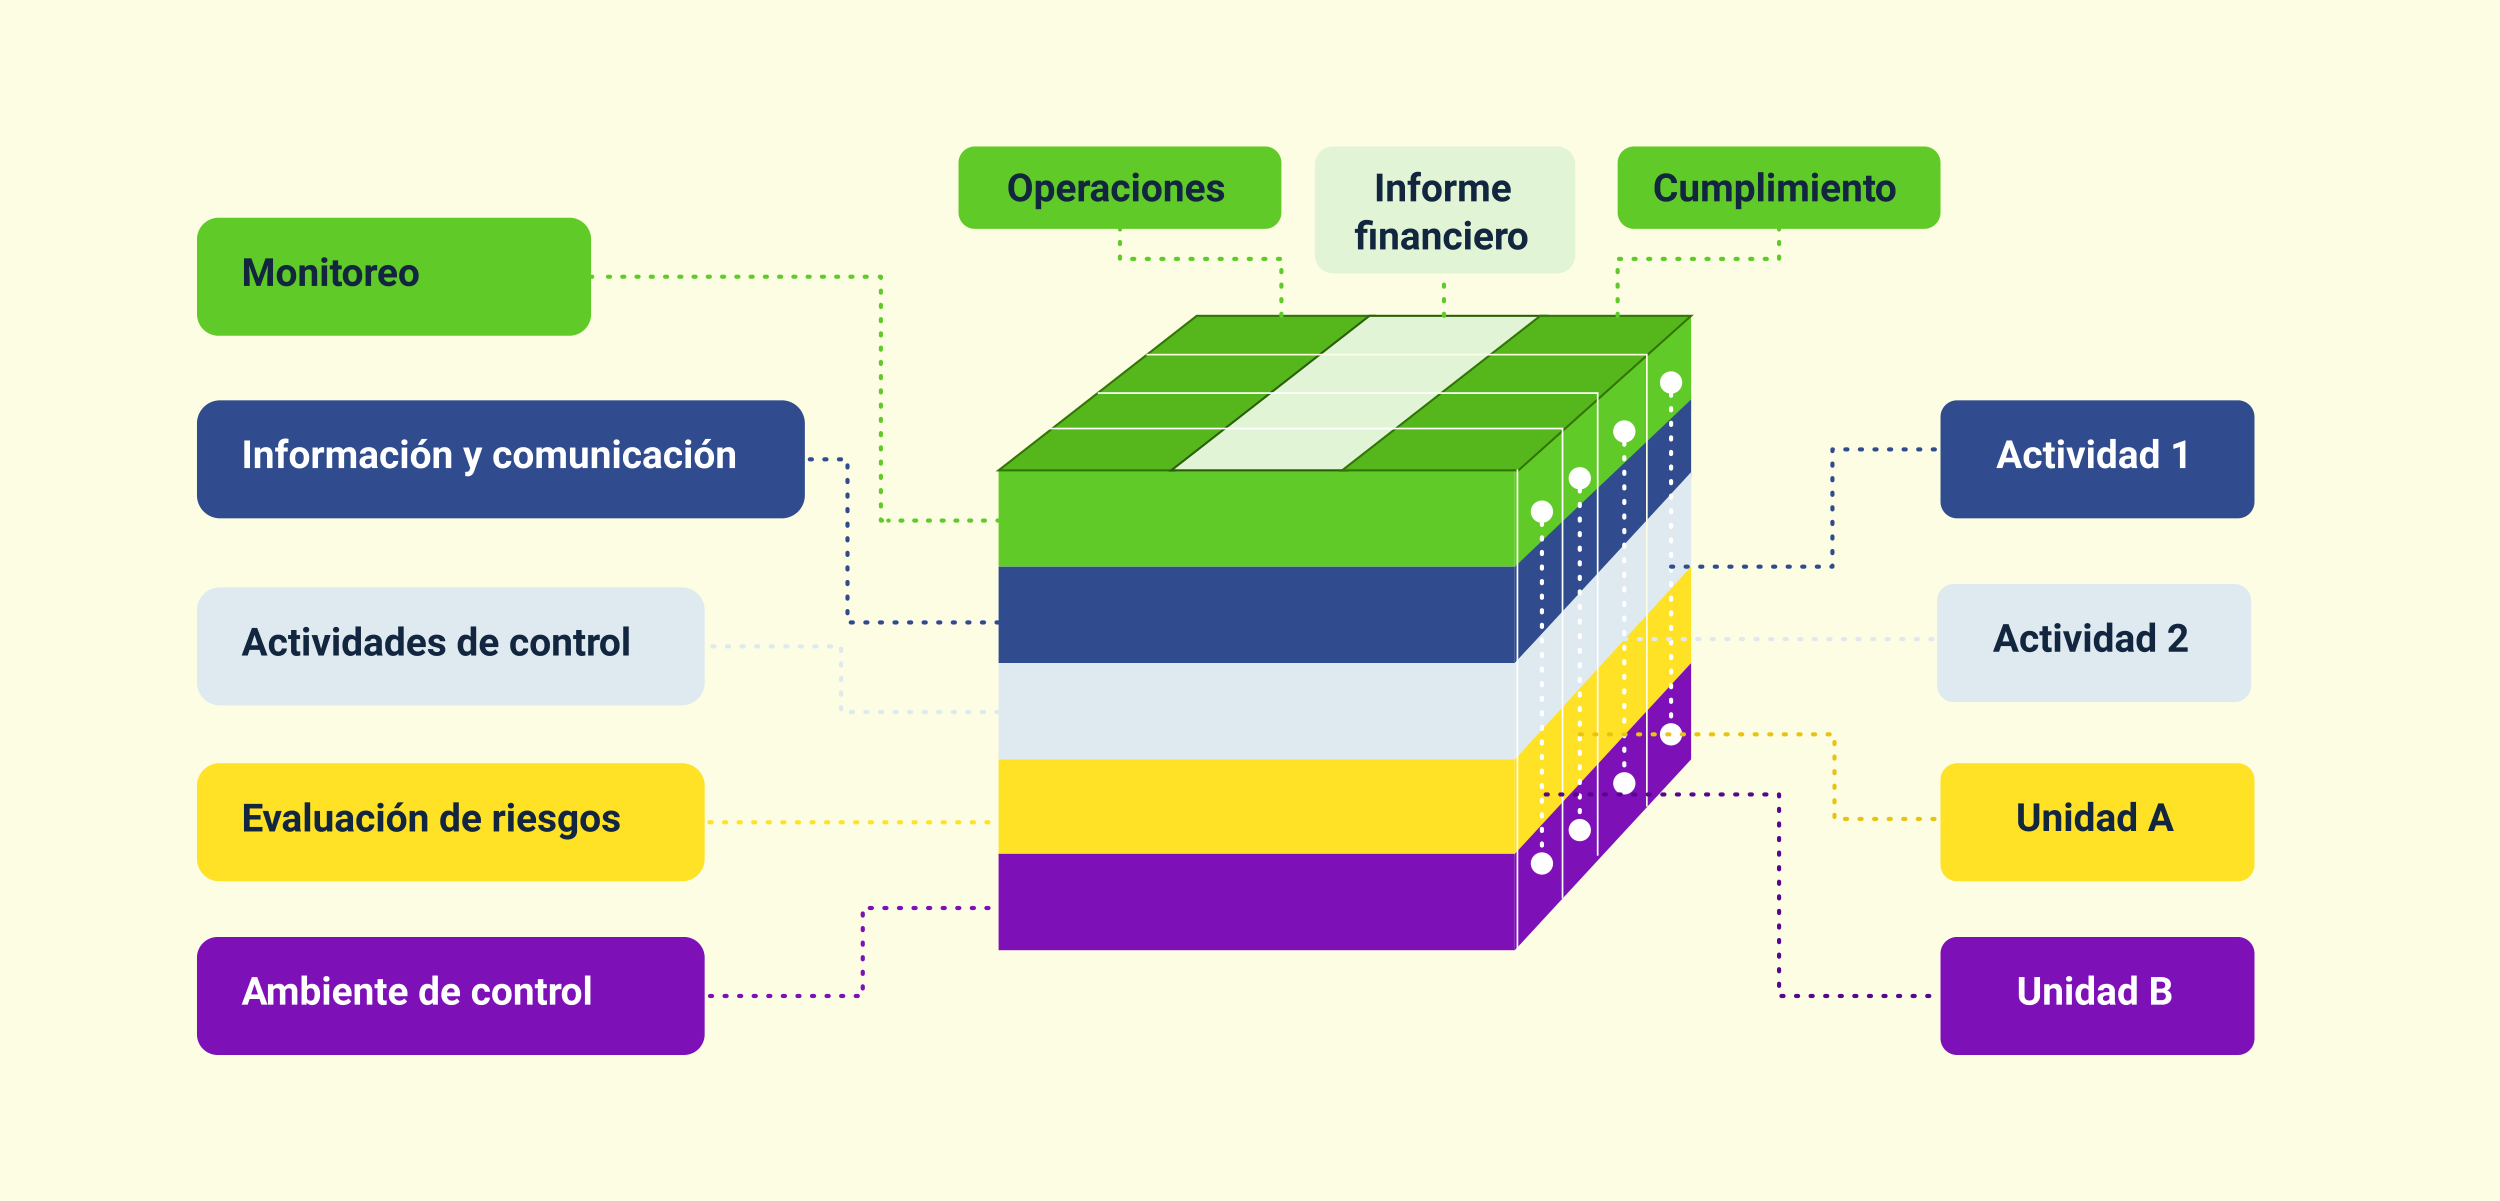 <svg xmlns="http://www.w3.org/2000/svg" xmlns:xlink="http://www.w3.org/1999/xlink" width="1030" height="495" viewBox="0 0 1030 495">
  <defs>
    <clipPath id="clip-path">
      <path id="Trazado_843140" data-name="Trazado 843140" d="M0,0H847.7V374.309H0Z" fill="none"/>
    </clipPath>
    <clipPath id="clip-path-2">
      <rect id="Rectángulo_381270" data-name="Rectángulo 381270" width="178.841" height="18.602" fill="none"/>
    </clipPath>
    <clipPath id="clip-path-3">
      <rect id="Rectángulo_381271" data-name="Rectángulo 381271" width="93.252" height="18.602" fill="none"/>
    </clipPath>
    <clipPath id="clip-path-4">
      <path id="Trazado_843144" data-name="Trazado 843144" d="M0,0H74.633V38.419H0Z" fill="none"/>
    </clipPath>
    <clipPath id="clip-path-5">
      <rect id="Rectángulo_381273" data-name="Rectángulo 381273" width="103.92" height="18.602" fill="none"/>
    </clipPath>
    <clipPath id="clip-path-6">
      <path id="Trazado_843155" data-name="Trazado 843155" d="M0,0H178.841V18.6H0Z" fill="none"/>
    </clipPath>
    <clipPath id="clip-path-8">
      <rect id="Rectángulo_381276" data-name="Rectángulo 381276" width="242.2" height="18.989" fill="none"/>
    </clipPath>
    <clipPath id="clip-path-9">
      <rect id="Rectángulo_381277" data-name="Rectángulo 381277" width="242.2" height="18.99" fill="none"/>
    </clipPath>
    <clipPath id="clip-path-10">
      <path id="Trazado_843145" data-name="Trazado 843145" d="M0,0H101.834V18.989H0Z" fill="none"/>
    </clipPath>
    <clipPath id="clip-path-11">
      <rect id="Rectángulo_381280" data-name="Rectángulo 381280" width="847.701" height="374.309" fill="none"/>
    </clipPath>
  </defs>
  <g id="Grupo_1083337" data-name="Grupo 1083337" transform="translate(10205 3607)">
    <rect id="Rectángulo_381264" data-name="Rectángulo 381264" width="1030" height="495" transform="translate(-10205 -3607)" fill="#fdfde3"/>
    <g id="Grupo_1083284" data-name="Grupo 1083284" transform="translate(-10123.85 -3546.655)">
      <path id="Trazado_843148" data-name="Trazado 843148" d="M0,0H212.679V39.69H0Z" transform="translate(330.272 133.434)" fill="#60cb28"/>
      <path id="Trazado_843149" data-name="Trazado 843149" d="M0,0H212.679V39.69H0Z" transform="translate(330.272 173.125)" fill="#304c8e"/>
      <path id="Trazado_843150" data-name="Trazado 843150" d="M0,0H212.679V39.69H0Z" transform="translate(330.272 212.814)" fill="#dee9f0"/>
      <path id="Trazado_843151" data-name="Trazado 843151" d="M0,0H212.679V39.69H0Z" transform="translate(330.272 252.504)" fill="#ffe126"/>
      <path id="Trazado_843152" data-name="Trazado 843152" d="M0,0H212.679V39.69H0Z" transform="translate(330.272 291.446)" fill="#7e10b8"/>
      <g id="Grupo_1083277" data-name="Grupo 1083277">
        <g id="Enmascarar_grupo_389" data-name="Enmascarar grupo 389" clip-path="url(#clip-path)">
          <path id="Trazado_843029" data-name="Trazado 843029" d="M153.467,76.075H8.917A8.917,8.917,0,0,1,0,67.158V36.369a8.917,8.917,0,0,1,8.917-8.918h144.55a8.917,8.917,0,0,1,8.917,8.918V67.158a8.917,8.917,0,0,1-8.917,8.917" transform="translate(0 1.907)" fill="#60cb28"/>
          <path id="Trazado_843030" data-name="Trazado 843030" d="M419.665,33.945H300.126a6.744,6.744,0,0,1-6.744-6.744V6.743A6.744,6.744,0,0,1,300.126,0H419.665a6.743,6.743,0,0,1,6.744,6.743V27.2a6.744,6.744,0,0,1-6.744,6.744" transform="translate(20.377 0)" fill="#60cb28"/>
          <path id="Trazado_843031" data-name="Trazado 843031" d="M240.955,146.418H9.5a9.5,9.5,0,0,1-9.5-9.5V107.3a9.5,9.5,0,0,1,9.5-9.5H240.955a9.5,9.5,0,0,1,9.5,9.5v29.62a9.5,9.5,0,0,1-9.5,9.5" transform="translate(0 6.792)" fill="#304c8e"/>
          <path id="Trazado_843032" data-name="Trazado 843032" d="M199.771,218.477H9.4a9.4,9.4,0,0,1-9.4-9.4V179.256a9.4,9.4,0,0,1,9.4-9.4H199.771a9.4,9.4,0,0,1,9.4,9.4v29.819a9.4,9.4,0,0,1-9.4,9.4" transform="translate(0 11.797)" fill="#dee9f0"/>
          <path id="Trazado_843033" data-name="Trazado 843033" d="M199.891,286.246H9.283A9.283,9.283,0,0,1,0,276.963V246.9a9.283,9.283,0,0,1,9.283-9.283H199.891a9.283,9.283,0,0,1,9.283,9.283v30.058a9.283,9.283,0,0,1-9.283,9.283" transform="translate(0 16.504)" fill="#ffe126"/>
          <path id="Trazado_843034" data-name="Trazado 843034" d="M200.669,353.158H8.5a8.5,8.5,0,0,1-8.5-8.5V313.038a8.5,8.5,0,0,1,8.5-8.5H200.669a8.5,8.5,0,0,1,8.5,8.5v31.615a8.5,8.5,0,0,1-8.5,8.5" transform="translate(0 21.152)" fill="#7e10b8"/>
          <path id="Trazado_843035" data-name="Trazado 843035" d="M580.33,104.938,507.69,168.592V128.9L580.33,65.248Z" transform="translate(35.262 4.532)" fill="#60cb28"/>
          <path id="Trazado_843036" data-name="Trazado 843036" d="M580.33,129.66,507.69,206.045V166.354l72.641-68.9Z" transform="translate(35.262 6.769)" fill="#304c8e"/>
          <path id="Trazado_843037" data-name="Trazado 843037" d="M580.33,165.158,507.69,243.79V204.1l72.641-78.631Z" transform="translate(35.262 8.714)" fill="#dee9f0"/>
          <path id="Trazado_843038" data-name="Trazado 843038" d="M580.33,201.57l-72.641,79.38V241.26l72.641-79.379Z" transform="translate(35.262 11.244)" fill="#ffe126"/>
          <path id="Trazado_843039" data-name="Trazado 843039" d="M580.33,238.683,507.69,317.314V277.624l72.641-78.631Z" transform="translate(35.262 13.821)" fill="#7e10b8"/>
          <g id="Grupo_1083251" data-name="Grupo 1083251" transform="translate(18.349 44.368)" style="isolation: isolate">
            <g id="Grupo_1083250" data-name="Grupo 1083250">
              <g id="Grupo_1083249" data-name="Grupo 1083249" clip-path="url(#clip-path-2)">
                <path id="Trazado_843160" data-name="Trazado 843160" d="M4.078-11.375,7-3.125l2.906-8.25h3.078V0H10.633V-3.109l.234-5.367L7.8,0H6.188L3.125-8.469l.234,5.359V0H1.016V-11.375ZM14.531-4.3a5.013,5.013,0,0,1,.484-2.242A3.546,3.546,0,0,1,16.41-8.07a4.069,4.069,0,0,1,2.113-.539,3.849,3.849,0,0,1,2.793,1.047,4.2,4.2,0,0,1,1.207,2.844l.016.578A4.418,4.418,0,0,1,21.453-1.02,3.775,3.775,0,0,1,18.539.156a3.793,3.793,0,0,1-2.918-1.172A4.5,4.5,0,0,1,14.531-4.2Zm2.258.16A3.16,3.16,0,0,0,17.242-2.3a1.5,1.5,0,0,0,1.3.638,1.5,1.5,0,0,0,1.281-.63,3.457,3.457,0,0,0,.461-2.015A3.128,3.128,0,0,0,19.82-6.14a1.5,1.5,0,0,0-1.3-.649,1.474,1.474,0,0,0-1.281.646A3.516,3.516,0,0,0,16.789-4.144Zm9.219-4.309.07.977a2.951,2.951,0,0,1,2.43-1.133,2.453,2.453,0,0,1,2,.789,3.682,3.682,0,0,1,.672,2.359V0H28.922V-5.406a1.465,1.465,0,0,0-.312-1.043,1.4,1.4,0,0,0-1.039-.324,1.553,1.553,0,0,0-1.43.813V0H23.883V-8.453ZM35.273,0H33.008V-8.453h2.266Zm-2.4-10.641a1.112,1.112,0,0,1,.34-.836,1.277,1.277,0,0,1,.926-.328,1.28,1.28,0,0,1,.922.328,1.105,1.105,0,0,1,.344.836,1.108,1.108,0,0,1-.348.844,1.283,1.283,0,0,1-.918.328,1.283,1.283,0,0,1-.918-.328A1.108,1.108,0,0,1,32.875-10.641Zm6.961.109v2.078h1.445V-6.8H39.836v4.219a1.007,1.007,0,0,0,.18.672.9.9,0,0,0,.688.2,3.6,3.6,0,0,0,.664-.055V-.047A4.648,4.648,0,0,1,40,.156a2.156,2.156,0,0,1-2.422-2.4V-6.8H36.344V-8.453h1.234v-2.078ZM41.729-4.3a5.013,5.013,0,0,1,.484-2.242A3.546,3.546,0,0,1,43.608-8.07a4.069,4.069,0,0,1,2.113-.539,3.849,3.849,0,0,1,2.793,1.047,4.2,4.2,0,0,1,1.207,2.844l.016.578A4.418,4.418,0,0,1,48.651-1.02,3.775,3.775,0,0,1,45.737.156a3.793,3.793,0,0,1-2.918-1.172A4.5,4.5,0,0,1,41.729-4.2Zm2.258.16A3.16,3.16,0,0,0,44.44-2.3a1.5,1.5,0,0,0,1.3.638,1.5,1.5,0,0,0,1.281-.63,3.457,3.457,0,0,0,.461-2.015,3.128,3.128,0,0,0-.461-1.831,1.5,1.5,0,0,0-1.3-.649,1.474,1.474,0,0,0-1.281.646A3.516,3.516,0,0,0,43.987-4.144ZM55.878-6.336a6.134,6.134,0,0,0-.812-.062,1.654,1.654,0,0,0-1.68.867V0H51.128V-8.453H53.26l.063,1.008a2.092,2.092,0,0,1,1.883-1.164,2.366,2.366,0,0,1,.7.1ZM60.562.156A4.15,4.15,0,0,1,57.534-.984a4.054,4.054,0,0,1-1.168-3.039v-.219a5.106,5.106,0,0,1,.492-2.277,3.612,3.612,0,0,1,1.395-1.547,3.914,3.914,0,0,1,2.059-.543,3.508,3.508,0,0,1,2.73,1.094,4.444,4.444,0,0,1,1,3.1v.922H58.655a2.1,2.1,0,0,0,.66,1.328,2,2,0,0,0,1.395.5,2.437,2.437,0,0,0,2.039-.945l1.109,1.242A3.389,3.389,0,0,1,62.484-.246,4.511,4.511,0,0,1,60.562.156ZM60.3-6.789a1.411,1.411,0,0,0-1.09.455,2.357,2.357,0,0,0-.535,1.3h3.141v-.181a1.681,1.681,0,0,0-.406-1.165A1.456,1.456,0,0,0,60.3-6.789ZM64.968-4.3a5.013,5.013,0,0,1,.484-2.242A3.546,3.546,0,0,1,66.847-8.07a4.069,4.069,0,0,1,2.113-.539,3.849,3.849,0,0,1,2.793,1.047A4.2,4.2,0,0,1,72.96-4.719l.016.578A4.418,4.418,0,0,1,71.89-1.02,3.775,3.775,0,0,1,68.976.156a3.793,3.793,0,0,1-2.918-1.172A4.5,4.5,0,0,1,64.968-4.2Zm2.258.16A3.16,3.16,0,0,0,67.679-2.3a1.5,1.5,0,0,0,1.3.638,1.5,1.5,0,0,0,1.281-.63,3.457,3.457,0,0,0,.461-2.015,3.128,3.128,0,0,0-.461-1.831,1.5,1.5,0,0,0-1.3-.649,1.474,1.474,0,0,0-1.281.646A3.516,3.516,0,0,0,67.226-4.144Z" transform="translate(0 13.085)" fill="#12263f"/>
              </g>
            </g>
          </g>
          <g id="Grupo_1083254" data-name="Grupo 1083254" transform="translate(333.647 9.506)" style="isolation: isolate">
            <g id="Grupo_1083253" data-name="Grupo 1083253">
              <g id="Grupo_1083252" data-name="Grupo 1083252" clip-path="url(#clip-path-3)">
                <path id="Trazado_843161" data-name="Trazado 843161" d="M10.359-5.43a6.867,6.867,0,0,1-.594,2.945,4.472,4.472,0,0,1-1.7,1.953A4.7,4.7,0,0,1,5.531.156a4.732,4.732,0,0,1-2.523-.68A4.515,4.515,0,0,1,1.289-2.465a6.67,6.67,0,0,1-.617-2.9V-5.93a6.831,6.831,0,0,1,.605-2.957,4.508,4.508,0,0,1,1.711-1.961,4.706,4.706,0,0,1,2.527-.684,4.706,4.706,0,0,1,2.527.684A4.508,4.508,0,0,1,9.754-8.887a6.811,6.811,0,0,1,.605,2.949ZM7.984-5.945a4.787,4.787,0,0,0-.641-2.719,2.088,2.088,0,0,0-1.828-.93,2.088,2.088,0,0,0-1.82.918,4.732,4.732,0,0,0-.648,2.691v.555a4.847,4.847,0,0,0,.641,2.7,2.082,2.082,0,0,0,1.844.961,2.064,2.064,0,0,0,1.813-.926,4.819,4.819,0,0,0,.641-2.7Zm11.539,1.8a5.07,5.07,0,0,1-.887,3.129A2.843,2.843,0,0,1,16.242.156a2.633,2.633,0,0,1-2.07-.891V3.25H11.914v-11.7h2.094l.078.828a2.654,2.654,0,0,1,2.141-.984,2.862,2.862,0,0,1,2.43,1.156,5.207,5.207,0,0,1,.867,3.188Zm-2.258-.164a3.327,3.327,0,0,0-.418-1.82,1.361,1.361,0,0,0-1.215-.641,1.478,1.478,0,0,0-1.461.813V-2.5a1.5,1.5,0,0,0,1.477.836Q17.266-1.664,17.266-4.312ZM24.813.156A4.15,4.15,0,0,1,21.785-.984a4.054,4.054,0,0,1-1.168-3.039v-.219a5.106,5.106,0,0,1,.492-2.277A3.612,3.612,0,0,1,22.5-8.066a3.914,3.914,0,0,1,2.059-.543,3.508,3.508,0,0,1,2.73,1.094,4.444,4.444,0,0,1,1,3.1v.922H22.906a2.1,2.1,0,0,0,.66,1.328,2,2,0,0,0,1.395.5A2.437,2.437,0,0,0,27-2.609l1.109,1.242A3.389,3.389,0,0,1,26.734-.246,4.511,4.511,0,0,1,24.813.156Zm-.258-6.945a1.411,1.411,0,0,0-1.09.455,2.357,2.357,0,0,0-.535,1.3H26.07v-.181a1.681,1.681,0,0,0-.406-1.165A1.456,1.456,0,0,0,24.555-6.789Zm9.766.453a6.134,6.134,0,0,0-.812-.062,1.654,1.654,0,0,0-1.68.867V0H29.57V-8.453H31.7l.063,1.008a2.092,2.092,0,0,1,1.883-1.164,2.366,2.366,0,0,1,.7.1ZM39.846,0a2.507,2.507,0,0,1-.227-.758,2.732,2.732,0,0,1-2.133.914,3,3,0,0,1-2.059-.719,2.312,2.312,0,0,1-.816-1.812,2.389,2.389,0,0,1,1-2.062,4.915,4.915,0,0,1,2.879-.727h1.039v-.484a1.393,1.393,0,0,0-.3-.937,1.183,1.183,0,0,0-.949-.352,1.345,1.345,0,0,0-.895.273.929.929,0,0,0-.324.75H34.8a2.268,2.268,0,0,1,.453-1.359,3,3,0,0,1,1.281-.98,4.669,4.669,0,0,1,1.859-.355,3.689,3.689,0,0,1,2.48.785,2.747,2.747,0,0,1,.918,2.207v3.664a4.041,4.041,0,0,0,.336,1.82V0ZM37.979-1.57a1.945,1.945,0,0,0,.922-.223,1.462,1.462,0,0,0,.625-.6V-3.844h-.844q-1.7,0-1.8,1.172l-.008.133a.9.9,0,0,0,.3.7A1.153,1.153,0,0,0,37.979-1.57Zm9.063-.094a1.481,1.481,0,0,0,1.016-.344,1.2,1.2,0,0,0,.406-.914h2.117a2.9,2.9,0,0,1-.469,1.574A3.093,3.093,0,0,1,48.85-.238a3.949,3.949,0,0,1-1.77.395A3.67,3.67,0,0,1,44.221-1,4.56,4.56,0,0,1,43.174-4.18v-.148a4.508,4.508,0,0,1,1.039-3.117,3.627,3.627,0,0,1,2.852-1.164,3.555,3.555,0,0,1,2.543.9,3.2,3.2,0,0,1,.973,2.4H48.464a1.551,1.551,0,0,0-.406-1.072,1.354,1.354,0,0,0-1.031-.412,1.36,1.36,0,0,0-1.191.575,3.333,3.333,0,0,0-.4,1.866v.235a3.375,3.375,0,0,0,.4,1.878A1.377,1.377,0,0,0,47.042-1.664ZM54.253,0H51.987V-8.453h2.266Zm-2.4-10.641a1.112,1.112,0,0,1,.34-.836,1.277,1.277,0,0,1,.926-.328,1.28,1.28,0,0,1,.922.328,1.105,1.105,0,0,1,.344.836,1.108,1.108,0,0,1-.348.844,1.283,1.283,0,0,1-.918.328A1.283,1.283,0,0,1,52.2-9.8,1.108,1.108,0,0,1,51.854-10.641ZM55.76-4.3a5.013,5.013,0,0,1,.484-2.242A3.546,3.546,0,0,1,57.639-8.07a4.069,4.069,0,0,1,2.113-.539,3.849,3.849,0,0,1,2.793,1.047,4.2,4.2,0,0,1,1.207,2.844l.016.578A4.418,4.418,0,0,1,62.682-1.02,3.775,3.775,0,0,1,59.768.156,3.793,3.793,0,0,1,56.85-1.016,4.5,4.5,0,0,1,55.76-4.2Zm2.258.16A3.16,3.16,0,0,0,58.471-2.3a1.5,1.5,0,0,0,1.3.638,1.5,1.5,0,0,0,1.281-.63,3.457,3.457,0,0,0,.461-2.015,3.128,3.128,0,0,0-.461-1.831,1.5,1.5,0,0,0-1.3-.649,1.474,1.474,0,0,0-1.281.646A3.516,3.516,0,0,0,58.018-4.144Zm9.219-4.309.07.977a2.951,2.951,0,0,1,2.43-1.133,2.453,2.453,0,0,1,2,.789,3.682,3.682,0,0,1,.672,2.359V0H70.151V-5.406a1.465,1.465,0,0,0-.312-1.043A1.4,1.4,0,0,0,68.8-6.773a1.553,1.553,0,0,0-1.43.813V0H65.112V-8.453ZM78.01.156A4.15,4.15,0,0,1,74.983-.984a4.054,4.054,0,0,1-1.168-3.039v-.219a5.106,5.106,0,0,1,.492-2.277A3.612,3.612,0,0,1,75.7-8.066a3.914,3.914,0,0,1,2.059-.543,3.508,3.508,0,0,1,2.73,1.094,4.444,4.444,0,0,1,1,3.1v.922H76.1a2.1,2.1,0,0,0,.66,1.328,2,2,0,0,0,1.395.5A2.437,2.437,0,0,0,80.2-2.609l1.109,1.242A3.389,3.389,0,0,1,79.932-.246,4.511,4.511,0,0,1,78.01.156Zm-.258-6.945a1.411,1.411,0,0,0-1.09.455,2.357,2.357,0,0,0-.535,1.3h3.141v-.181a1.681,1.681,0,0,0-.406-1.165A1.456,1.456,0,0,0,77.753-6.789Zm9.594,4.453a.727.727,0,0,0-.41-.652,4.659,4.659,0,0,0-1.316-.426Q82.6-4.047,82.6-5.977a2.323,2.323,0,0,1,.934-1.879,3.766,3.766,0,0,1,2.441-.754,4.053,4.053,0,0,1,2.574.758,2.388,2.388,0,0,1,.965,1.969H87.26a1.092,1.092,0,0,0-.312-.8A1.322,1.322,0,0,0,85.971-7a1.351,1.351,0,0,0-.883.258.814.814,0,0,0-.312.656.7.7,0,0,0,.355.605,3.657,3.657,0,0,0,1.2.4,9.8,9.8,0,0,1,1.422.379A2.336,2.336,0,0,1,89.542-2.43a2.2,2.2,0,0,1-.992,1.871,4.28,4.28,0,0,1-2.562.715A4.47,4.47,0,0,1,84.1-.223a3.166,3.166,0,0,1-1.293-1.039,2.414,2.414,0,0,1-.469-1.426h2.141a1.179,1.179,0,0,0,.445.922,1.766,1.766,0,0,0,1.109.32,1.635,1.635,0,0,0,.98-.246A.766.766,0,0,0,87.346-2.336Z" transform="translate(0.001 13.085)" fill="#12263f"/>
              </g>
            </g>
          </g>
          <path id="Trazado_843040" data-name="Trazado 843040" d="M530.457,52.293h-92.3a7.518,7.518,0,0,1-7.518-7.518V7.518A7.518,7.518,0,0,1,438.155,0h92.3a7.518,7.518,0,0,1,7.518,7.518V44.775a7.518,7.518,0,0,1-7.518,7.518" transform="translate(29.91 0)" fill="#e1f5d6"/>
          <g id="Grupo_1083257" data-name="Grupo 1083257" transform="translate(476.9 9.506)" style="isolation: isolate">
            <g id="Grupo_1083256" data-name="Grupo 1083256">
              <g id="Enmascarar_grupo_390" data-name="Enmascarar grupo 390" clip-path="url(#clip-path-4)">
                <path id="Trazado_843142" data-name="Trazado 843142" d="M3.508,0H1.164V-11.375H3.508Zm4.1-8.453.07.977a2.951,2.951,0,0,1,2.43-1.133,2.453,2.453,0,0,1,2,.789,3.682,3.682,0,0,1,.672,2.359V0H10.523V-5.406a1.465,1.465,0,0,0-.312-1.043,1.4,1.4,0,0,0-1.039-.324,1.553,1.553,0,0,0-1.43.813V0H5.484V-8.453ZM15.109,0V-6.8H13.852V-8.453h1.258v-.719a2.918,2.918,0,0,1,.816-2.207,3.162,3.162,0,0,1,2.285-.785,5.278,5.278,0,0,1,1.148.156l-.023,1.75a2.878,2.878,0,0,0-.687-.07q-1.273,0-1.273,1.2v.68h1.68V-6.8h-1.68V0Zm4.766-4.3a5.013,5.013,0,0,1,.484-2.242A3.546,3.546,0,0,1,21.754-8.07a4.069,4.069,0,0,1,2.113-.539A3.849,3.849,0,0,1,26.66-7.562a4.2,4.2,0,0,1,1.207,2.844l.016.578A4.418,4.418,0,0,1,26.8-1.02,3.775,3.775,0,0,1,23.883.156a3.793,3.793,0,0,1-2.918-1.172A4.5,4.5,0,0,1,19.875-4.2Zm2.258.16A3.16,3.16,0,0,0,22.586-2.3a1.5,1.5,0,0,0,1.3.638,1.5,1.5,0,0,0,1.281-.63,3.457,3.457,0,0,0,.461-2.015,3.128,3.128,0,0,0-.461-1.831,1.5,1.5,0,0,0-1.3-.649,1.474,1.474,0,0,0-1.281.646A3.516,3.516,0,0,0,22.133-4.144ZM34.023-6.336a6.134,6.134,0,0,0-.812-.062,1.654,1.654,0,0,0-1.68.867V0H29.273V-8.453h2.133l.063,1.008a2.092,2.092,0,0,1,1.883-1.164,2.366,2.366,0,0,1,.7.1Zm3.2-2.117.07.945a2.971,2.971,0,0,1,2.43-1.1A2.255,2.255,0,0,1,41.969-7.32a2.9,2.9,0,0,1,2.539-1.289,2.521,2.521,0,0,1,2.047.8,3.681,3.681,0,0,1,.672,2.41V0H44.961V-5.391a1.61,1.61,0,0,0-.281-1.051,1.246,1.246,0,0,0-.992-.332,1.409,1.409,0,0,0-1.406.969L42.289,0H40.031V-5.383a1.59,1.59,0,0,0-.289-1.062,1.259,1.259,0,0,0-.984-.328,1.463,1.463,0,0,0-1.391.8V0H35.109V-8.453ZM52.852.156A4.15,4.15,0,0,1,49.824-.984a4.054,4.054,0,0,1-1.168-3.039v-.219a5.106,5.106,0,0,1,.492-2.277,3.612,3.612,0,0,1,1.395-1.547A3.914,3.914,0,0,1,52.6-8.609a3.508,3.508,0,0,1,2.73,1.094,4.444,4.444,0,0,1,1,3.1v.922H50.945a2.1,2.1,0,0,0,.66,1.328,2,2,0,0,0,1.395.5,2.437,2.437,0,0,0,2.039-.945l1.109,1.242A3.389,3.389,0,0,1,54.773-.246,4.511,4.511,0,0,1,52.852.156Zm-.258-6.945a1.411,1.411,0,0,0-1.09.455,2.357,2.357,0,0,0-.535,1.3h3.141v-.181A1.681,1.681,0,0,0,53.7-6.377,1.456,1.456,0,0,0,52.594-6.789Z" transform="translate(8.034 13.085)" fill="#12263f"/>
                <path id="Trazado_843143" data-name="Trazado 843143" d="M1.414,0V-6.8H.156V-8.453H1.414v-.391a3.17,3.17,0,0,1,.98-2.457,3.945,3.945,0,0,1,2.723-.863A9.031,9.031,0,0,1,7.68-11.7L7.352-9.836a10,10,0,0,0-1.187-.293,5.835,5.835,0,0,0-.906-.066Q3.68-10.2,3.68-8.8v.344H5.344V-6.8H3.68V0Zm7.32,0H6.469V-8.453H8.734ZM12.68-8.453l.07.977a2.951,2.951,0,0,1,2.43-1.133,2.453,2.453,0,0,1,2,.789,3.682,3.682,0,0,1,.672,2.359V0H15.594V-5.406a1.465,1.465,0,0,0-.312-1.043,1.4,1.4,0,0,0-1.039-.324,1.553,1.553,0,0,0-1.43.813V0H10.555V-8.453ZM24.461,0a2.507,2.507,0,0,1-.227-.758A2.732,2.732,0,0,1,22.1.156a3,3,0,0,1-2.059-.719,2.312,2.312,0,0,1-.816-1.812,2.389,2.389,0,0,1,1-2.062A4.915,4.915,0,0,1,23.1-5.164h1.039v-.484a1.393,1.393,0,0,0-.3-.937,1.183,1.183,0,0,0-.949-.352A1.345,1.345,0,0,0,22-6.664a.929.929,0,0,0-.324.75H19.414a2.268,2.268,0,0,1,.453-1.359,3,3,0,0,1,1.281-.98,4.669,4.669,0,0,1,1.859-.355,3.689,3.689,0,0,1,2.48.785,2.747,2.747,0,0,1,.918,2.207v3.664a4.041,4.041,0,0,0,.336,1.82V0ZM22.594-1.57a1.945,1.945,0,0,0,.922-.223,1.462,1.462,0,0,0,.625-.6V-3.844H23.3q-1.7,0-1.8,1.172l-.008.133a.9.9,0,0,0,.3.7A1.153,1.153,0,0,0,22.594-1.57Zm7.625-6.883.07.977a2.951,2.951,0,0,1,2.43-1.133,2.453,2.453,0,0,1,2,.789,3.682,3.682,0,0,1,.672,2.359V0H33.133V-5.406a1.465,1.465,0,0,0-.312-1.043,1.4,1.4,0,0,0-1.039-.324,1.553,1.553,0,0,0-1.43.813V0H28.094V-8.453Zm10.4,6.789a1.481,1.481,0,0,0,1.016-.344,1.2,1.2,0,0,0,.406-.914h2.117a2.9,2.9,0,0,1-.469,1.574A3.093,3.093,0,0,1,42.426-.238a3.949,3.949,0,0,1-1.77.395A3.67,3.67,0,0,1,37.8-1,4.56,4.56,0,0,1,36.75-4.18v-.148a4.508,4.508,0,0,1,1.039-3.117,3.627,3.627,0,0,1,2.852-1.164,3.555,3.555,0,0,1,2.543.9,3.2,3.2,0,0,1,.973,2.4H42.039a1.551,1.551,0,0,0-.406-1.072A1.354,1.354,0,0,0,40.6-6.789a1.36,1.36,0,0,0-1.191.575,3.333,3.333,0,0,0-.4,1.866v.235a3.375,3.375,0,0,0,.4,1.878A1.377,1.377,0,0,0,40.617-1.664ZM47.828,0H45.563V-8.453h2.266Zm-2.4-10.641a1.112,1.112,0,0,1,.34-.836A1.277,1.277,0,0,1,46.7-11.8a1.28,1.28,0,0,1,.922.328,1.105,1.105,0,0,1,.344.836,1.108,1.108,0,0,1-.348.844,1.283,1.283,0,0,1-.918.328,1.283,1.283,0,0,1-.918-.328A1.108,1.108,0,0,1,45.43-10.641ZM53.578.156A4.15,4.15,0,0,1,50.551-.984a4.054,4.054,0,0,1-1.168-3.039v-.219a5.106,5.106,0,0,1,.492-2.277A3.612,3.612,0,0,1,51.27-8.066a3.914,3.914,0,0,1,2.059-.543,3.508,3.508,0,0,1,2.73,1.094,4.444,4.444,0,0,1,1,3.1v.922H51.672a2.1,2.1,0,0,0,.66,1.328,2,2,0,0,0,1.395.5,2.437,2.437,0,0,0,2.039-.945l1.109,1.242A3.389,3.389,0,0,1,55.5-.246,4.511,4.511,0,0,1,53.578.156ZM53.32-6.789a1.411,1.411,0,0,0-1.09.455,2.357,2.357,0,0,0-.535,1.3h3.141v-.181a1.681,1.681,0,0,0-.406-1.165A1.456,1.456,0,0,0,53.32-6.789Zm9.766.453a6.134,6.134,0,0,0-.812-.062,1.654,1.654,0,0,0-1.68.867V0H58.336V-8.453h2.133l.063,1.008a2.092,2.092,0,0,1,1.883-1.164,2.366,2.366,0,0,1,.7.1ZM63.267-4.3a5.013,5.013,0,0,1,.484-2.242A3.546,3.546,0,0,1,65.146-8.07a4.069,4.069,0,0,1,2.113-.539,3.849,3.849,0,0,1,2.793,1.047,4.2,4.2,0,0,1,1.207,2.844l.016.578A4.418,4.418,0,0,1,70.189-1.02,3.775,3.775,0,0,1,67.275.156a3.793,3.793,0,0,1-2.918-1.172A4.5,4.5,0,0,1,63.267-4.2Zm2.258.16A3.16,3.16,0,0,0,65.978-2.3a1.5,1.5,0,0,0,1.3.638,1.5,1.5,0,0,0,1.281-.63,3.457,3.457,0,0,0,.461-2.015,3.128,3.128,0,0,0-.461-1.831,1.5,1.5,0,0,0-1.3-.649,1.474,1.474,0,0,0-1.281.646A3.516,3.516,0,0,0,65.525-4.144Z" transform="translate(-0.008 32.902)" fill="#12263f"/>
              </g>
            </g>
          </g>
          <path id="Trazado_843041" data-name="Trazado 843041" d="M673.586,33.945H554.047A6.744,6.744,0,0,1,547.3,27.2V6.743A6.744,6.744,0,0,1,554.047,0H673.586a6.743,6.743,0,0,1,6.744,6.743V27.2a6.744,6.744,0,0,1-6.744,6.744" transform="translate(38.013 0)" fill="#60cb28"/>
          <g id="Grupo_1083260" data-name="Grupo 1083260" transform="translate(599.87 9.506)" style="isolation: isolate">
            <g id="Grupo_1083259" data-name="Grupo 1083259">
              <g id="Grupo_1083258" data-name="Grupo 1083258" clip-path="url(#clip-path-5)">
                <path id="Trazado_843141" data-name="Trazado 843141" d="M9.945-3.789A4.025,4.025,0,0,1,8.59-.9,4.76,4.76,0,0,1,5.367.156,4.28,4.28,0,0,1,1.926-1.316,6.038,6.038,0,0,1,.672-5.359v-.7A6.819,6.819,0,0,1,1.25-8.945,4.332,4.332,0,0,1,2.9-10.863a4.629,4.629,0,0,1,2.5-.668A4.637,4.637,0,0,1,8.57-10.477,4.326,4.326,0,0,1,9.961-7.516H7.617A2.376,2.376,0,0,0,7-9.113a2.271,2.271,0,0,0-1.605-.5,1.991,1.991,0,0,0-1.754.84,4.707,4.707,0,0,0-.6,2.605V-5.3a5.038,5.038,0,0,0,.559,2.7,1.954,1.954,0,0,0,1.762.852,2.314,2.314,0,0,0,1.621-.5A2.241,2.241,0,0,0,7.6-3.789ZM16.4-.859A2.831,2.831,0,0,1,14.086.156a2.67,2.67,0,0,1-2.074-.781,3.335,3.335,0,0,1-.73-2.289V-8.453h2.258v5.467q0,1.322,1.2,1.322a1.63,1.63,0,0,0,1.578-.8V-8.453h2.266V0H16.461Zm6.008-7.594.07.945a2.971,2.971,0,0,1,2.43-1.1A2.255,2.255,0,0,1,27.148-7.32a2.9,2.9,0,0,1,2.539-1.289,2.521,2.521,0,0,1,2.047.8,3.681,3.681,0,0,1,.672,2.41V0H30.141V-5.391a1.61,1.61,0,0,0-.281-1.051,1.246,1.246,0,0,0-.992-.332,1.409,1.409,0,0,0-1.406.969L27.469,0H25.211V-5.383a1.59,1.59,0,0,0-.289-1.062,1.259,1.259,0,0,0-.984-.328,1.463,1.463,0,0,0-1.391.8V0H20.289V-8.453Zm19.344,4.3a5.07,5.07,0,0,1-.887,3.129A2.843,2.843,0,0,1,38.469.156,2.633,2.633,0,0,1,36.4-.734V3.25H34.141v-11.7h2.094l.078.828a2.654,2.654,0,0,1,2.141-.984,2.862,2.862,0,0,1,2.43,1.156,5.207,5.207,0,0,1,.867,3.188Zm-2.258-.164a3.327,3.327,0,0,0-.418-1.82,1.361,1.361,0,0,0-1.215-.641,1.479,1.479,0,0,0-1.461.813V-2.5a1.5,1.5,0,0,0,1.477.836Q39.492-1.664,39.492-4.312ZM45.531,0H43.266V-12h2.266Zm4.242,0H47.508V-8.453h2.266Zm-2.4-10.641a1.112,1.112,0,0,1,.34-.836,1.277,1.277,0,0,1,.926-.328,1.28,1.28,0,0,1,.922.328,1.105,1.105,0,0,1,.344.836,1.108,1.108,0,0,1-.348.844,1.283,1.283,0,0,1-.918.328,1.283,1.283,0,0,1-.918-.328A1.108,1.108,0,0,1,47.375-10.641ZM53.75-8.453l.07.945a2.971,2.971,0,0,1,2.43-1.1A2.255,2.255,0,0,1,58.492-7.32a2.9,2.9,0,0,1,2.539-1.289,2.521,2.521,0,0,1,2.047.8A3.681,3.681,0,0,1,63.75-5.4V0H61.484V-5.391A1.61,1.61,0,0,0,61.2-6.441a1.246,1.246,0,0,0-.992-.332A1.409,1.409,0,0,0,58.8-5.8L58.813,0H56.555V-5.383a1.59,1.59,0,0,0-.289-1.062,1.259,1.259,0,0,0-.984-.328,1.463,1.463,0,0,0-1.391.8V0H51.633V-8.453ZM67.867,0H65.6V-8.453h2.266Zm-2.4-10.641a1.112,1.112,0,0,1,.34-.836,1.277,1.277,0,0,1,.926-.328,1.28,1.28,0,0,1,.922.328,1.105,1.105,0,0,1,.344.836,1.108,1.108,0,0,1-.348.844,1.283,1.283,0,0,1-.918.328,1.283,1.283,0,0,1-.918-.328A1.108,1.108,0,0,1,65.469-10.641ZM73.617.156A4.15,4.15,0,0,1,70.59-.984a4.054,4.054,0,0,1-1.168-3.039v-.219a5.106,5.106,0,0,1,.492-2.277,3.612,3.612,0,0,1,1.395-1.547,3.914,3.914,0,0,1,2.059-.543A3.508,3.508,0,0,1,76.1-7.516a4.444,4.444,0,0,1,1,3.1v.922H71.711a2.1,2.1,0,0,0,.66,1.328,2,2,0,0,0,1.395.5A2.437,2.437,0,0,0,75.8-2.609l1.109,1.242A3.389,3.389,0,0,1,75.539-.246,4.511,4.511,0,0,1,73.617.156Zm-.258-6.945a1.411,1.411,0,0,0-1.09.455,2.357,2.357,0,0,0-.535,1.3h3.141v-.181a1.681,1.681,0,0,0-.406-1.165A1.456,1.456,0,0,0,73.359-6.789Zm7.094-1.664.07.977a2.951,2.951,0,0,1,2.43-1.133,2.453,2.453,0,0,1,2,.789,3.682,3.682,0,0,1,.672,2.359V0H83.367V-5.406a1.465,1.465,0,0,0-.312-1.043,1.4,1.4,0,0,0-1.039-.324,1.553,1.553,0,0,0-1.43.813V0H78.328V-8.453Zm9.586-2.078v2.078h1.445V-6.8H90.039v4.219a1.007,1.007,0,0,0,.18.672.9.9,0,0,0,.688.2,3.6,3.6,0,0,0,.664-.055V-.047a4.648,4.648,0,0,1-1.367.2,2.156,2.156,0,0,1-2.422-2.4V-6.8H86.547V-8.453h1.234v-2.078ZM91.932-4.3a5.013,5.013,0,0,1,.484-2.242A3.546,3.546,0,0,1,93.811-8.07a4.069,4.069,0,0,1,2.113-.539,3.849,3.849,0,0,1,2.793,1.047,4.2,4.2,0,0,1,1.207,2.844l.016.578A4.418,4.418,0,0,1,98.854-1.02,3.775,3.775,0,0,1,95.94.156a3.793,3.793,0,0,1-2.918-1.172A4.5,4.5,0,0,1,91.932-4.2Zm2.258.16A3.16,3.16,0,0,0,94.643-2.3a1.5,1.5,0,0,0,1.3.638,1.5,1.5,0,0,0,1.281-.63,3.457,3.457,0,0,0,.461-2.015,3.128,3.128,0,0,0-.461-1.831,1.5,1.5,0,0,0-1.3-.649,1.474,1.474,0,0,0-1.281.646A3.516,3.516,0,0,0,94.19-4.144Z" transform="translate(0 13.085)" fill="#12263f"/>
              </g>
            </g>
          </g>
          <g id="Grupo_1083263" data-name="Grupo 1083263" transform="translate(18.349 196.661)" style="isolation: isolate">
            <g id="Grupo_1083262" data-name="Grupo 1083262">
              <g id="Enmascarar_grupo_392" data-name="Enmascarar grupo 392" clip-path="url(#clip-path-6)">
                <path id="Trazado_843156" data-name="Trazado 843156" d="M7.438-2.344H3.328L2.547,0H.055L4.289-11.375H6.461L10.719,0H8.227Zm-3.477-1.9H6.8L5.375-8.5ZM15.148-1.664a1.481,1.481,0,0,0,1.016-.344,1.2,1.2,0,0,0,.406-.914h2.117a2.9,2.9,0,0,1-.469,1.574A3.093,3.093,0,0,1,16.957-.238a3.949,3.949,0,0,1-1.77.395A3.67,3.67,0,0,1,12.328-1,4.56,4.56,0,0,1,11.281-4.18v-.148A4.508,4.508,0,0,1,12.32-7.445a3.627,3.627,0,0,1,2.852-1.164,3.555,3.555,0,0,1,2.543.9,3.2,3.2,0,0,1,.973,2.4H16.57a1.551,1.551,0,0,0-.406-1.072,1.354,1.354,0,0,0-1.031-.412,1.36,1.36,0,0,0-1.191.575,3.333,3.333,0,0,0-.4,1.866v.235a3.375,3.375,0,0,0,.4,1.878A1.377,1.377,0,0,0,15.148-1.664Zm7.531-8.867v2.078h1.445V-6.8H22.68v4.219a1.007,1.007,0,0,0,.18.672.9.9,0,0,0,.688.2,3.6,3.6,0,0,0,.664-.055V-.047a4.648,4.648,0,0,1-1.367.2,2.156,2.156,0,0,1-2.422-2.4V-6.8H19.188V-8.453h1.234v-2.078ZM27.766,0H25.5V-8.453h2.266Zm-2.4-10.641a1.112,1.112,0,0,1,.34-.836,1.277,1.277,0,0,1,.926-.328,1.28,1.28,0,0,1,.922.328,1.105,1.105,0,0,1,.344.836,1.108,1.108,0,0,1-.348.844,1.283,1.283,0,0,1-.918.328,1.283,1.283,0,0,1-.918-.328A1.108,1.108,0,0,1,25.367-10.641Zm7.422,7.883,1.57-5.7h2.359L33.867,0H31.711L28.859-8.453h2.359ZM40.094,0H37.828V-8.453h2.266ZM37.7-10.641a1.112,1.112,0,0,1,.34-.836,1.277,1.277,0,0,1,.926-.328,1.28,1.28,0,0,1,.922.328,1.105,1.105,0,0,1,.344.836,1.108,1.108,0,0,1-.348.844,1.283,1.283,0,0,1-.918.328,1.283,1.283,0,0,1-.918-.328A1.108,1.108,0,0,1,37.7-10.641ZM41.6-4.289a5.094,5.094,0,0,1,.887-3.148,2.877,2.877,0,0,1,2.426-1.172,2.589,2.589,0,0,1,2.039.922V-12h2.266V0H47.18L47.07-.9A2.657,2.657,0,0,1,44.9.156,2.869,2.869,0,0,1,42.5-1.02,5.258,5.258,0,0,1,41.6-4.289Zm2.258.168A3.337,3.337,0,0,0,44.273-2.3a1.349,1.349,0,0,0,1.2.634,1.511,1.511,0,0,0,1.477-.884V-5.889a1.489,1.489,0,0,0-1.461-.884Q43.859-6.773,43.859-4.121ZM55.867,0a2.507,2.507,0,0,1-.227-.758,2.732,2.732,0,0,1-2.133.914,3,3,0,0,1-2.059-.719,2.312,2.312,0,0,1-.816-1.812,2.389,2.389,0,0,1,1-2.062,4.915,4.915,0,0,1,2.879-.727h1.039v-.484a1.393,1.393,0,0,0-.3-.937,1.183,1.183,0,0,0-.949-.352,1.345,1.345,0,0,0-.895.273.929.929,0,0,0-.324.75H50.82a2.268,2.268,0,0,1,.453-1.359,3,3,0,0,1,1.281-.98,4.669,4.669,0,0,1,1.859-.355,3.689,3.689,0,0,1,2.48.785,2.747,2.747,0,0,1,.918,2.207v3.664a4.041,4.041,0,0,0,.336,1.82V0ZM54-1.57a1.945,1.945,0,0,0,.922-.223,1.462,1.462,0,0,0,.625-.6V-3.844H54.7q-1.7,0-1.8,1.172l-.008.133a.9.9,0,0,0,.3.7A1.153,1.153,0,0,0,54-1.57Zm5.2-2.719a5.094,5.094,0,0,1,.887-3.148,2.877,2.877,0,0,1,2.426-1.172,2.589,2.589,0,0,1,2.039.922V-12h2.266V0H64.773l-.109-.9A2.657,2.657,0,0,1,62.492.156,2.869,2.869,0,0,1,60.1-1.02,5.258,5.258,0,0,1,59.2-4.289Zm2.258.168A3.337,3.337,0,0,0,61.867-2.3a1.349,1.349,0,0,0,1.2.634,1.511,1.511,0,0,0,1.477-.884V-5.889a1.489,1.489,0,0,0-1.461-.884Q61.453-6.773,61.453-4.121Zm11,4.277A4.15,4.15,0,0,1,69.426-.984a4.054,4.054,0,0,1-1.168-3.039v-.219A5.106,5.106,0,0,1,68.75-6.52a3.612,3.612,0,0,1,1.395-1.547A3.914,3.914,0,0,1,72.2-8.609a3.508,3.508,0,0,1,2.73,1.094,4.444,4.444,0,0,1,1,3.1v.922H70.547a2.1,2.1,0,0,0,.66,1.328,2,2,0,0,0,1.395.5,2.437,2.437,0,0,0,2.039-.945L75.75-1.367A3.389,3.389,0,0,1,74.375-.246,4.511,4.511,0,0,1,72.453.156ZM72.2-6.789a1.411,1.411,0,0,0-1.09.455,2.357,2.357,0,0,0-.535,1.3h3.141v-.181A1.681,1.681,0,0,0,73.3-6.377,1.456,1.456,0,0,0,72.2-6.789Zm9.594,4.453a.727.727,0,0,0-.41-.652,4.659,4.659,0,0,0-1.316-.426q-3.016-.633-3.016-2.562a2.323,2.323,0,0,1,.934-1.879,3.766,3.766,0,0,1,2.441-.754A4.053,4.053,0,0,1,83-7.852a2.388,2.388,0,0,1,.965,1.969H81.7a1.092,1.092,0,0,0-.312-.8A1.322,1.322,0,0,0,80.414-7a1.351,1.351,0,0,0-.883.258.814.814,0,0,0-.312.656.7.7,0,0,0,.355.605,3.657,3.657,0,0,0,1.2.4A9.8,9.8,0,0,1,82.2-4.7,2.336,2.336,0,0,1,83.984-2.43a2.2,2.2,0,0,1-.992,1.871A4.28,4.28,0,0,1,80.43.156a4.47,4.47,0,0,1-1.887-.379A3.166,3.166,0,0,1,77.25-1.262a2.414,2.414,0,0,1-.469-1.426h2.141a1.179,1.179,0,0,0,.445.922,1.766,1.766,0,0,0,1.109.32,1.635,1.635,0,0,0,.98-.246A.766.766,0,0,0,81.789-2.336ZM89.07-4.289a5.094,5.094,0,0,1,.887-3.148,2.877,2.877,0,0,1,2.426-1.172,2.589,2.589,0,0,1,2.039.922V-12h2.266V0H94.648l-.109-.9A2.657,2.657,0,0,1,92.367.156,2.869,2.869,0,0,1,89.973-1.02,5.258,5.258,0,0,1,89.07-4.289Zm2.258.168A3.337,3.337,0,0,0,91.742-2.3a1.349,1.349,0,0,0,1.2.634,1.511,1.511,0,0,0,1.477-.884V-5.889a1.489,1.489,0,0,0-1.461-.884Q91.328-6.773,91.328-4.121Zm11,4.277A4.15,4.15,0,0,1,99.3-.984a4.054,4.054,0,0,1-1.168-3.039v-.219a5.106,5.106,0,0,1,.492-2.277,3.612,3.612,0,0,1,1.395-1.547,3.914,3.914,0,0,1,2.059-.543,3.508,3.508,0,0,1,2.73,1.094,4.444,4.444,0,0,1,1,3.1v.922h-5.383a2.1,2.1,0,0,0,.66,1.328,2,2,0,0,0,1.395.5,2.437,2.437,0,0,0,2.039-.945l1.109,1.242A3.389,3.389,0,0,1,104.25-.246,4.511,4.511,0,0,1,102.328.156Zm-.258-6.945a1.411,1.411,0,0,0-1.09.455,2.357,2.357,0,0,0-.535,1.3h3.141v-.181a1.681,1.681,0,0,0-.406-1.165A1.456,1.456,0,0,0,102.07-6.789Zm12.516,5.125a1.481,1.481,0,0,0,1.016-.344,1.2,1.2,0,0,0,.406-.914h2.117a2.9,2.9,0,0,1-.469,1.574,3.093,3.093,0,0,1-1.262,1.109,3.949,3.949,0,0,1-1.77.395A3.67,3.67,0,0,1,111.766-1a4.56,4.56,0,0,1-1.047-3.184v-.148a4.508,4.508,0,0,1,1.039-3.117,3.627,3.627,0,0,1,2.852-1.164,3.555,3.555,0,0,1,2.543.9,3.2,3.2,0,0,1,.973,2.4h-2.117a1.551,1.551,0,0,0-.406-1.072,1.354,1.354,0,0,0-1.031-.412,1.36,1.36,0,0,0-1.191.575,3.333,3.333,0,0,0-.4,1.866v.235a3.375,3.375,0,0,0,.4,1.878A1.377,1.377,0,0,0,114.586-1.664ZM119.063-4.3a5.013,5.013,0,0,1,.484-2.242,3.546,3.546,0,0,1,1.395-1.523,4.069,4.069,0,0,1,2.113-.539,3.849,3.849,0,0,1,2.793,1.047,4.2,4.2,0,0,1,1.207,2.844l.016.578a4.418,4.418,0,0,1-1.086,3.121A3.775,3.775,0,0,1,123.07.156a3.793,3.793,0,0,1-2.918-1.172,4.5,4.5,0,0,1-1.09-3.187Zm2.258.16a3.16,3.16,0,0,0,.453,1.843,1.5,1.5,0,0,0,1.3.638,1.5,1.5,0,0,0,1.281-.63,3.457,3.457,0,0,0,.461-2.015,3.128,3.128,0,0,0-.461-1.831,1.5,1.5,0,0,0-1.3-.649,1.474,1.474,0,0,0-1.281.646A3.516,3.516,0,0,0,121.32-4.144Zm9.219-4.309.07.977a2.951,2.951,0,0,1,2.43-1.133,2.453,2.453,0,0,1,2,.789,3.682,3.682,0,0,1,.672,2.359V0h-2.258V-5.406a1.465,1.465,0,0,0-.312-1.043,1.4,1.4,0,0,0-1.039-.324,1.553,1.553,0,0,0-1.43.813V0h-2.258V-8.453Zm9.586-2.078v2.078h1.445V-6.8h-1.445v4.219a1.007,1.007,0,0,0,.18.672.9.9,0,0,0,.688.2,3.6,3.6,0,0,0,.664-.055V-.047a4.648,4.648,0,0,1-1.367.2,2.156,2.156,0,0,1-2.422-2.4V-6.8h-1.234V-8.453h1.234v-2.078Zm7.453,4.2a6.134,6.134,0,0,0-.812-.062,1.654,1.654,0,0,0-1.68.867V0h-2.258V-8.453h2.133l.063,1.008a2.092,2.092,0,0,1,1.883-1.164,2.366,2.366,0,0,1,.7.1Zm.181,2.031a5.013,5.013,0,0,1,.484-2.242,3.546,3.546,0,0,1,1.395-1.523,4.069,4.069,0,0,1,2.113-.539,3.849,3.849,0,0,1,2.793,1.047,4.2,4.2,0,0,1,1.207,2.844l.016.578a4.418,4.418,0,0,1-1.086,3.121A3.775,3.775,0,0,1,151.767.156a3.793,3.793,0,0,1-2.918-1.172,4.5,4.5,0,0,1-1.09-3.187Zm2.258.16A3.16,3.16,0,0,0,150.47-2.3a1.5,1.5,0,0,0,1.3.638,1.5,1.5,0,0,0,1.281-.63,3.457,3.457,0,0,0,.461-2.015,3.128,3.128,0,0,0-.461-1.831,1.5,1.5,0,0,0-1.3-.649,1.474,1.474,0,0,0-1.281.646A3.516,3.516,0,0,0,150.017-4.144ZM159.54,0h-2.266V-12h2.266Z" transform="translate(0 13.085)" fill="#12263f"/>
              </g>
            </g>
          </g>
          <g id="Grupo_1083266" data-name="Grupo 1083266" transform="translate(18.349 269.137)" style="isolation: isolate">
            <g id="Grupo_1083265" data-name="Grupo 1083265">
              <g id="Grupo_1083264" data-name="Grupo 1083264" clip-path="url(#clip-path-2)">
                <path id="Trazado_843157" data-name="Trazado 843157" d="M7.859-4.93h-4.5v3.047H8.641V0H1.016V-11.375H8.625v1.9H3.359v2.711h4.5Zm4.777,2.172,1.57-5.7h2.359L13.714,0H11.558L8.706-8.453h2.359ZM22.227,0A2.507,2.507,0,0,1,22-.758a2.732,2.732,0,0,1-2.133.914,3,3,0,0,1-2.059-.719,2.312,2.312,0,0,1-.816-1.812,2.389,2.389,0,0,1,1-2.062,4.915,4.915,0,0,1,2.879-.727h1.039v-.484a1.393,1.393,0,0,0-.3-.937,1.183,1.183,0,0,0-.949-.352,1.345,1.345,0,0,0-.895.273.929.929,0,0,0-.324.75H17.18a2.268,2.268,0,0,1,.453-1.359,3,3,0,0,1,1.281-.98,4.669,4.669,0,0,1,1.859-.355,3.689,3.689,0,0,1,2.48.785,2.747,2.747,0,0,1,.918,2.207v3.664a4.041,4.041,0,0,0,.336,1.82V0ZM20.36-1.57a1.945,1.945,0,0,0,.922-.223,1.462,1.462,0,0,0,.625-.6V-3.844h-.844q-1.7,0-1.8,1.172l-.008.133a.9.9,0,0,0,.3.7A1.153,1.153,0,0,0,20.36-1.57ZM28.29,0H26.024V-12H28.29Zm6.922-.859A2.831,2.831,0,0,1,32.9.156a2.67,2.67,0,0,1-2.074-.781,3.335,3.335,0,0,1-.73-2.289V-8.453h2.258v5.467q0,1.322,1.2,1.322a1.63,1.63,0,0,0,1.578-.8V-8.453H37.4V0H35.274ZM44,0a2.507,2.507,0,0,1-.227-.758,2.732,2.732,0,0,1-2.133.914,3,3,0,0,1-2.059-.719,2.312,2.312,0,0,1-.816-1.812,2.389,2.389,0,0,1,1-2.062,4.915,4.915,0,0,1,2.879-.727H43.68v-.484a1.393,1.393,0,0,0-.3-.937,1.183,1.183,0,0,0-.949-.352,1.345,1.345,0,0,0-.895.273.929.929,0,0,0-.324.75H38.954a2.268,2.268,0,0,1,.453-1.359,3,3,0,0,1,1.281-.98,4.669,4.669,0,0,1,1.859-.355,3.689,3.689,0,0,1,2.48.785,2.747,2.747,0,0,1,.918,2.207v3.664a4.041,4.041,0,0,0,.336,1.82V0ZM42.133-1.57a1.945,1.945,0,0,0,.922-.223,1.462,1.462,0,0,0,.625-.6V-3.844h-.844q-1.7,0-1.8,1.172l-.008.133a.9.9,0,0,0,.3.7A1.153,1.153,0,0,0,42.133-1.57ZM51.2-1.664a1.481,1.481,0,0,0,1.016-.344,1.2,1.2,0,0,0,.406-.914h2.117a2.9,2.9,0,0,1-.469,1.574A3.093,3.093,0,0,1,53-.238a3.949,3.949,0,0,1-1.77.395A3.67,3.67,0,0,1,48.376-1,4.56,4.56,0,0,1,47.329-4.18v-.148a4.508,4.508,0,0,1,1.039-3.117,3.627,3.627,0,0,1,2.852-1.164,3.555,3.555,0,0,1,2.543.9,3.2,3.2,0,0,1,.973,2.4H52.618a1.551,1.551,0,0,0-.406-1.072,1.354,1.354,0,0,0-1.031-.412,1.36,1.36,0,0,0-1.191.575,3.333,3.333,0,0,0-.4,1.866v.235a3.375,3.375,0,0,0,.4,1.878A1.377,1.377,0,0,0,51.2-1.664ZM58.407,0H56.141V-8.453h2.266Zm-2.4-10.641a1.112,1.112,0,0,1,.34-.836,1.277,1.277,0,0,1,.926-.328,1.28,1.28,0,0,1,.922.328,1.105,1.105,0,0,1,.344.836,1.108,1.108,0,0,1-.348.844,1.283,1.283,0,0,1-.918.328,1.283,1.283,0,0,1-.918-.328A1.108,1.108,0,0,1,56.008-10.641ZM59.915-4.3A5.013,5.013,0,0,1,60.4-6.547,3.546,3.546,0,0,1,61.794-8.07a4.069,4.069,0,0,1,2.113-.539A3.849,3.849,0,0,1,66.7-7.562a4.2,4.2,0,0,1,1.207,2.844l.016.578A4.418,4.418,0,0,1,66.837-1.02,3.775,3.775,0,0,1,63.923.156,3.793,3.793,0,0,1,61-1.016,4.5,4.5,0,0,1,59.915-4.2Zm2.258.16A3.16,3.16,0,0,0,62.626-2.3a1.5,1.5,0,0,0,1.3.638,1.5,1.5,0,0,0,1.281-.63,3.457,3.457,0,0,0,.461-2.015A3.128,3.128,0,0,0,65.2-6.14a1.5,1.5,0,0,0-1.3-.649,1.474,1.474,0,0,0-1.281.646A3.516,3.516,0,0,0,62.173-4.144ZM64.352-12h2.461L64.649-9.578H62.813Zm7.039,3.547.07.977a2.951,2.951,0,0,1,2.43-1.133,2.453,2.453,0,0,1,2,.789,3.682,3.682,0,0,1,.672,2.359V0H74.305V-5.406a1.465,1.465,0,0,0-.312-1.043,1.4,1.4,0,0,0-1.039-.324,1.553,1.553,0,0,0-1.43.813V0H69.266V-8.453ZM81.907-4.289a5.094,5.094,0,0,1,.887-3.148,2.877,2.877,0,0,1,2.426-1.172,2.589,2.589,0,0,1,2.039.922V-12h2.266V0H87.485l-.109-.9A2.657,2.657,0,0,1,85.2.156,2.869,2.869,0,0,1,82.809-1.02,5.258,5.258,0,0,1,81.907-4.289Zm2.258.168A3.337,3.337,0,0,0,84.579-2.3a1.349,1.349,0,0,0,1.2.634,1.511,1.511,0,0,0,1.477-.884V-5.889A1.489,1.489,0,0,0,85.8-6.773Q84.165-6.773,84.165-4.121Zm11,4.277A4.15,4.15,0,0,1,92.137-.984a4.054,4.054,0,0,1-1.168-3.039v-.219a5.106,5.106,0,0,1,.492-2.277,3.612,3.612,0,0,1,1.395-1.547,3.914,3.914,0,0,1,2.059-.543,3.508,3.508,0,0,1,2.73,1.094,4.444,4.444,0,0,1,1,3.1v.922H93.258a2.1,2.1,0,0,0,.66,1.328,2,2,0,0,0,1.395.5,2.437,2.437,0,0,0,2.039-.945l1.109,1.242A3.389,3.389,0,0,1,97.087-.246,4.511,4.511,0,0,1,95.165.156Zm-.258-6.945a1.411,1.411,0,0,0-1.09.455,2.357,2.357,0,0,0-.535,1.3h3.141v-.181a1.681,1.681,0,0,0-.406-1.165A1.456,1.456,0,0,0,94.907-6.789Zm13.75.453a6.134,6.134,0,0,0-.812-.062,1.654,1.654,0,0,0-1.68.867V0h-2.258V-8.453h2.133l.063,1.008a2.092,2.092,0,0,1,1.883-1.164,2.366,2.366,0,0,1,.7.1ZM112.126,0H109.86V-8.453h2.266Zm-2.4-10.641a1.112,1.112,0,0,1,.34-.836,1.277,1.277,0,0,1,.926-.328,1.28,1.28,0,0,1,.922.328,1.105,1.105,0,0,1,.344.836,1.108,1.108,0,0,1-.348.844,1.283,1.283,0,0,1-.918.328,1.283,1.283,0,0,1-.918-.328A1.108,1.108,0,0,1,109.727-10.641Zm8.148,10.8a4.15,4.15,0,0,1-3.027-1.141,4.054,4.054,0,0,1-1.168-3.039v-.219a5.106,5.106,0,0,1,.492-2.277,3.612,3.612,0,0,1,1.395-1.547,3.914,3.914,0,0,1,2.059-.543,3.508,3.508,0,0,1,2.73,1.094,4.444,4.444,0,0,1,1,3.1v.922h-5.383a2.1,2.1,0,0,0,.66,1.328,2,2,0,0,0,1.395.5,2.437,2.437,0,0,0,2.039-.945l1.109,1.242A3.389,3.389,0,0,1,119.8-.246,4.511,4.511,0,0,1,117.876.156Zm-.258-6.945a1.411,1.411,0,0,0-1.09.455,2.357,2.357,0,0,0-.535,1.3h3.141v-.181a1.681,1.681,0,0,0-.406-1.165A1.456,1.456,0,0,0,117.618-6.789Zm9.594,4.453a.727.727,0,0,0-.41-.652,4.659,4.659,0,0,0-1.316-.426q-3.016-.633-3.016-2.562a2.323,2.323,0,0,1,.934-1.879,3.766,3.766,0,0,1,2.441-.754,4.053,4.053,0,0,1,2.574.758,2.388,2.388,0,0,1,.965,1.969h-2.258a1.092,1.092,0,0,0-.312-.8A1.322,1.322,0,0,0,125.837-7a1.351,1.351,0,0,0-.883.258.814.814,0,0,0-.312.656A.7.7,0,0,0,125-5.48a3.657,3.657,0,0,0,1.2.4,9.8,9.8,0,0,1,1.422.379,2.336,2.336,0,0,1,1.789,2.273,2.205,2.205,0,0,1-.992,1.871,4.28,4.28,0,0,1-2.563.715,4.47,4.47,0,0,1-1.887-.379,3.166,3.166,0,0,1-1.293-1.039,2.414,2.414,0,0,1-.469-1.426h2.141a1.179,1.179,0,0,0,.445.922,1.766,1.766,0,0,0,1.109.32,1.635,1.635,0,0,0,.98-.246A.766.766,0,0,0,127.212-2.336Zm3.32-1.953a4.954,4.954,0,0,1,.926-3.133,3,3,0,0,1,2.5-1.187,2.631,2.631,0,0,1,2.164.953l.094-.8h2.047V-.281a3.613,3.613,0,0,1-.5,1.93,3.236,3.236,0,0,1-1.418,1.25,4.985,4.985,0,0,1-2.141.43,4.635,4.635,0,0,1-1.812-.371A3.217,3.217,0,0,1,131.048,2l1-1.375a2.645,2.645,0,0,0,2.047.945,1.936,1.936,0,0,0,1.4-.48,1.8,1.8,0,0,0,.5-1.363V-.727a2.612,2.612,0,0,1-2.055.883,2.992,2.992,0,0,1-2.465-1.191,4.953,4.953,0,0,1-.941-3.16Zm2.258.168a3.085,3.085,0,0,0,.461,1.8,1.466,1.466,0,0,0,1.266.653,1.568,1.568,0,0,0,1.477-.775V-6a1.564,1.564,0,0,0-1.461-.775,1.476,1.476,0,0,0-1.277.665A3.477,3.477,0,0,0,132.79-4.121Zm6.852-.184a5.013,5.013,0,0,1,.484-2.242A3.546,3.546,0,0,1,141.52-8.07a4.069,4.069,0,0,1,2.113-.539,3.849,3.849,0,0,1,2.793,1.047,4.2,4.2,0,0,1,1.207,2.844l.016.578a4.418,4.418,0,0,1-1.086,3.121A3.775,3.775,0,0,1,143.649.156a3.793,3.793,0,0,1-2.918-1.172,4.5,4.5,0,0,1-1.09-3.187Zm2.258.16a3.16,3.16,0,0,0,.453,1.843,1.5,1.5,0,0,0,1.3.638,1.5,1.5,0,0,0,1.281-.63,3.457,3.457,0,0,0,.461-2.015,3.128,3.128,0,0,0-.461-1.831,1.5,1.5,0,0,0-1.3-.649,1.474,1.474,0,0,0-1.281.646A3.516,3.516,0,0,0,141.9-4.144Zm11.719,1.808a.727.727,0,0,0-.41-.652,4.659,4.659,0,0,0-1.316-.426q-3.016-.633-3.016-2.562a2.323,2.323,0,0,1,.934-1.879,3.766,3.766,0,0,1,2.441-.754,4.053,4.053,0,0,1,2.574.758,2.388,2.388,0,0,1,.965,1.969h-2.258a1.092,1.092,0,0,0-.312-.8A1.322,1.322,0,0,0,152.243-7a1.351,1.351,0,0,0-.883.258.814.814,0,0,0-.312.656.7.7,0,0,0,.355.605,3.657,3.657,0,0,0,1.2.4,9.8,9.8,0,0,1,1.422.379,2.336,2.336,0,0,1,1.789,2.273,2.205,2.205,0,0,1-.992,1.871,4.28,4.28,0,0,1-2.562.715,4.47,4.47,0,0,1-1.887-.379,3.166,3.166,0,0,1-1.293-1.039,2.414,2.414,0,0,1-.469-1.426h2.141a1.179,1.179,0,0,0,.445.922,1.766,1.766,0,0,0,1.109.32,1.635,1.635,0,0,0,.98-.246A.766.766,0,0,0,153.618-2.336Z" transform="translate(0 13.085)" fill="#12263f"/>
              </g>
            </g>
          </g>
          <g id="Grupo_1083269" data-name="Grupo 1083269" transform="translate(18.348 119.404)" style="isolation: isolate">
            <g id="Grupo_1083268" data-name="Grupo 1083268">
              <g id="Grupo_1083267" data-name="Grupo 1083267" clip-path="url(#clip-path-8)">
                <path id="Trazado_843159" data-name="Trazado 843159" d="M3.508,0H1.164V-11.375H3.508Zm4.1-8.453.07.977a2.951,2.951,0,0,1,2.43-1.133,2.453,2.453,0,0,1,2,.789,3.682,3.682,0,0,1,.672,2.359V0H10.523V-5.406a1.465,1.465,0,0,0-.312-1.043,1.4,1.4,0,0,0-1.039-.324,1.553,1.553,0,0,0-1.43.813V0H5.484V-8.453ZM15.109,0V-6.8H13.852V-8.453h1.258v-.719a2.918,2.918,0,0,1,.816-2.207,3.162,3.162,0,0,1,2.285-.785,5.278,5.278,0,0,1,1.148.156l-.023,1.75a2.878,2.878,0,0,0-.687-.07q-1.273,0-1.273,1.2v.68h1.68V-6.8h-1.68V0Zm4.766-4.3a5.013,5.013,0,0,1,.484-2.242A3.546,3.546,0,0,1,21.754-8.07a4.069,4.069,0,0,1,2.113-.539A3.849,3.849,0,0,1,26.66-7.562a4.2,4.2,0,0,1,1.207,2.844l.016.578A4.418,4.418,0,0,1,26.8-1.02,3.775,3.775,0,0,1,23.883.156a3.793,3.793,0,0,1-2.918-1.172A4.5,4.5,0,0,1,19.875-4.2Zm2.258.16A3.16,3.16,0,0,0,22.586-2.3a1.5,1.5,0,0,0,1.3.638,1.5,1.5,0,0,0,1.281-.63,3.457,3.457,0,0,0,.461-2.015,3.128,3.128,0,0,0-.461-1.831,1.5,1.5,0,0,0-1.3-.649,1.474,1.474,0,0,0-1.281.646A3.516,3.516,0,0,0,22.133-4.144ZM34.023-6.336a6.134,6.134,0,0,0-.812-.062,1.654,1.654,0,0,0-1.68.867V0H29.273V-8.453h2.133l.063,1.008a2.092,2.092,0,0,1,1.883-1.164,2.366,2.366,0,0,1,.7.1Zm3.2-2.117.07.945a2.971,2.971,0,0,1,2.43-1.1A2.255,2.255,0,0,1,41.969-7.32a2.9,2.9,0,0,1,2.539-1.289,2.521,2.521,0,0,1,2.047.8,3.681,3.681,0,0,1,.672,2.41V0H44.961V-5.391a1.61,1.61,0,0,0-.281-1.051,1.246,1.246,0,0,0-.992-.332,1.409,1.409,0,0,0-1.406.969L42.289,0H40.031V-5.383a1.59,1.59,0,0,0-.289-1.062,1.259,1.259,0,0,0-.984-.328,1.463,1.463,0,0,0-1.391.8V0H35.109V-8.453ZM53.859,0a2.507,2.507,0,0,1-.227-.758A2.732,2.732,0,0,1,51.5.156a3,3,0,0,1-2.059-.719,2.312,2.312,0,0,1-.816-1.812,2.389,2.389,0,0,1,1-2.062A4.915,4.915,0,0,1,52.5-5.164h1.039v-.484a1.393,1.393,0,0,0-.3-.937,1.183,1.183,0,0,0-.949-.352,1.345,1.345,0,0,0-.895.273.929.929,0,0,0-.324.75H48.813a2.268,2.268,0,0,1,.453-1.359,3,3,0,0,1,1.281-.98,4.669,4.669,0,0,1,1.859-.355,3.689,3.689,0,0,1,2.48.785A2.747,2.747,0,0,1,55.8-5.617v3.664a4.041,4.041,0,0,0,.336,1.82V0ZM51.992-1.57a1.945,1.945,0,0,0,.922-.223,1.462,1.462,0,0,0,.625-.6V-3.844H52.7q-1.7,0-1.8,1.172l-.008.133a.9.9,0,0,0,.3.7A1.153,1.153,0,0,0,51.992-1.57Zm9.063-.094a1.481,1.481,0,0,0,1.016-.344,1.2,1.2,0,0,0,.406-.914h2.117a2.9,2.9,0,0,1-.469,1.574A3.093,3.093,0,0,1,62.863-.238a3.949,3.949,0,0,1-1.77.395A3.67,3.67,0,0,1,58.234-1,4.56,4.56,0,0,1,57.188-4.18v-.148a4.508,4.508,0,0,1,1.039-3.117,3.627,3.627,0,0,1,2.852-1.164,3.555,3.555,0,0,1,2.543.9,3.2,3.2,0,0,1,.973,2.4H62.477a1.551,1.551,0,0,0-.406-1.072,1.354,1.354,0,0,0-1.031-.412,1.36,1.36,0,0,0-1.191.575,3.333,3.333,0,0,0-.4,1.866v.235a3.375,3.375,0,0,0,.4,1.878A1.377,1.377,0,0,0,61.055-1.664ZM68.266,0H66V-8.453h2.266Zm-2.4-10.641a1.112,1.112,0,0,1,.34-.836,1.277,1.277,0,0,1,.926-.328,1.28,1.28,0,0,1,.922.328,1.105,1.105,0,0,1,.344.836,1.108,1.108,0,0,1-.348.844,1.283,1.283,0,0,1-.918.328,1.283,1.283,0,0,1-.918-.328A1.108,1.108,0,0,1,65.867-10.641ZM69.773-4.3a5.013,5.013,0,0,1,.484-2.242A3.546,3.546,0,0,1,71.652-8.07a4.069,4.069,0,0,1,2.113-.539,3.849,3.849,0,0,1,2.793,1.047,4.2,4.2,0,0,1,1.207,2.844l.016.578A4.418,4.418,0,0,1,76.7-1.02,3.775,3.775,0,0,1,73.781.156a3.793,3.793,0,0,1-2.918-1.172A4.5,4.5,0,0,1,69.773-4.2Zm2.258.16A3.16,3.16,0,0,0,72.484-2.3a1.5,1.5,0,0,0,1.3.638,1.5,1.5,0,0,0,1.281-.63,3.457,3.457,0,0,0,.461-2.015,3.128,3.128,0,0,0-.461-1.831,1.5,1.5,0,0,0-1.3-.649,1.474,1.474,0,0,0-1.281.646A3.516,3.516,0,0,0,72.031-4.144ZM74.211-12h2.461L74.508-9.578H72.672ZM81.25-8.453l.07.977a2.951,2.951,0,0,1,2.43-1.133,2.453,2.453,0,0,1,2,.789,3.682,3.682,0,0,1,.672,2.359V0H84.164V-5.406a1.465,1.465,0,0,0-.312-1.043,1.4,1.4,0,0,0-1.039-.324,1.553,1.553,0,0,0-1.43.813V0H79.125V-8.453ZM95.273-3.2l1.563-5.258h2.422l-3.4,9.766-.187.445a2.577,2.577,0,0,1-2.5,1.656,3.552,3.552,0,0,1-1-.148V1.555l.344.008a1.857,1.857,0,0,0,.957-.2,1.283,1.283,0,0,0,.5-.648l.266-.7L91.273-8.453H93.7Zm12.375,1.531a1.481,1.481,0,0,0,1.016-.344,1.2,1.2,0,0,0,.406-.914h2.117a2.9,2.9,0,0,1-.469,1.574,3.093,3.093,0,0,1-1.262,1.109,3.949,3.949,0,0,1-1.77.395A3.67,3.67,0,0,1,104.828-1a4.56,4.56,0,0,1-1.047-3.184v-.148a4.508,4.508,0,0,1,1.039-3.117,3.627,3.627,0,0,1,2.852-1.164,3.555,3.555,0,0,1,2.543.9,3.2,3.2,0,0,1,.973,2.4H109.07a1.551,1.551,0,0,0-.406-1.072,1.354,1.354,0,0,0-1.031-.412,1.36,1.36,0,0,0-1.191.575,3.333,3.333,0,0,0-.4,1.866v.235a3.375,3.375,0,0,0,.4,1.878A1.377,1.377,0,0,0,107.648-1.664ZM112.125-4.3a5.013,5.013,0,0,1,.484-2.242A3.546,3.546,0,0,1,114-8.07a4.069,4.069,0,0,1,2.113-.539,3.849,3.849,0,0,1,2.793,1.047,4.2,4.2,0,0,1,1.207,2.844l.016.578a4.418,4.418,0,0,1-1.086,3.121A3.775,3.775,0,0,1,116.133.156a3.793,3.793,0,0,1-2.918-1.172,4.5,4.5,0,0,1-1.09-3.187Zm2.258.16a3.16,3.16,0,0,0,.453,1.843,1.5,1.5,0,0,0,1.3.638,1.5,1.5,0,0,0,1.281-.63,3.457,3.457,0,0,0,.461-2.015,3.128,3.128,0,0,0-.461-1.831,1.5,1.5,0,0,0-1.3-.649,1.474,1.474,0,0,0-1.281.646A3.516,3.516,0,0,0,114.383-4.144Zm9.258-4.309.07.945a2.971,2.971,0,0,1,2.43-1.1,2.255,2.255,0,0,1,2.242,1.289,2.9,2.9,0,0,1,2.539-1.289,2.521,2.521,0,0,1,2.047.8,3.681,3.681,0,0,1,.672,2.41V0h-2.266V-5.391a1.61,1.61,0,0,0-.281-1.051,1.246,1.246,0,0,0-.992-.332A1.409,1.409,0,0,0,128.7-5.8L128.7,0h-2.258V-5.383a1.59,1.59,0,0,0-.289-1.062,1.259,1.259,0,0,0-.984-.328,1.463,1.463,0,0,0-1.391.8V0h-2.258V-8.453Zm16.8,7.594A2.831,2.831,0,0,1,138.125.156a2.67,2.67,0,0,1-2.074-.781,3.335,3.335,0,0,1-.73-2.289V-8.453h2.258v5.467q0,1.322,1.2,1.322a1.63,1.63,0,0,0,1.578-.8V-8.453h2.266V0H140.5Zm5.969-7.594.07.977a2.951,2.951,0,0,1,2.43-1.133,2.453,2.453,0,0,1,2,.789,3.682,3.682,0,0,1,.672,2.359V0H149.32V-5.406a1.465,1.465,0,0,0-.312-1.043,1.4,1.4,0,0,0-1.039-.324,1.553,1.553,0,0,0-1.43.813V0h-2.258V-8.453ZM155.672,0h-2.266V-8.453h2.266Zm-2.4-10.641a1.112,1.112,0,0,1,.34-.836,1.277,1.277,0,0,1,.926-.328,1.28,1.28,0,0,1,.922.328,1.105,1.105,0,0,1,.344.836,1.109,1.109,0,0,1-.348.844,1.283,1.283,0,0,1-.918.328,1.283,1.283,0,0,1-.918-.328A1.109,1.109,0,0,1,153.273-10.641Zm7.773,8.977a1.481,1.481,0,0,0,1.016-.344,1.2,1.2,0,0,0,.406-.914h2.117a2.9,2.9,0,0,1-.469,1.574,3.093,3.093,0,0,1-1.262,1.109,3.949,3.949,0,0,1-1.77.395A3.67,3.67,0,0,1,158.227-1,4.56,4.56,0,0,1,157.18-4.18v-.148a4.508,4.508,0,0,1,1.039-3.117,3.627,3.627,0,0,1,2.852-1.164,3.555,3.555,0,0,1,2.543.9,3.2,3.2,0,0,1,.973,2.4h-2.117a1.551,1.551,0,0,0-.406-1.072,1.355,1.355,0,0,0-1.031-.412,1.36,1.36,0,0,0-1.191.575,3.333,3.333,0,0,0-.4,1.866v.235a3.375,3.375,0,0,0,.4,1.878A1.377,1.377,0,0,0,161.047-1.664ZM170.773,0a2.507,2.507,0,0,1-.227-.758,2.732,2.732,0,0,1-2.133.914,3,3,0,0,1-2.059-.719,2.312,2.312,0,0,1-.816-1.812,2.389,2.389,0,0,1,1-2.062,4.915,4.915,0,0,1,2.879-.727h1.039v-.484a1.393,1.393,0,0,0-.3-.937,1.183,1.183,0,0,0-.949-.352,1.345,1.345,0,0,0-.895.273.929.929,0,0,0-.324.75h-2.258a2.268,2.268,0,0,1,.453-1.359,3,3,0,0,1,1.281-.98,4.669,4.669,0,0,1,1.859-.355,3.689,3.689,0,0,1,2.48.785,2.747,2.747,0,0,1,.918,2.207v3.664a4.041,4.041,0,0,0,.336,1.82V0Zm-1.867-1.57a1.945,1.945,0,0,0,.922-.223,1.462,1.462,0,0,0,.625-.6V-3.844h-.844q-1.7,0-1.8,1.172l-.008.133a.9.9,0,0,0,.3.7A1.153,1.153,0,0,0,168.906-1.57Zm9.063-.094a1.481,1.481,0,0,0,1.016-.344,1.2,1.2,0,0,0,.406-.914h2.117a2.9,2.9,0,0,1-.469,1.574,3.093,3.093,0,0,1-1.262,1.109,3.949,3.949,0,0,1-1.77.395A3.67,3.67,0,0,1,175.148-1,4.56,4.56,0,0,1,174.1-4.18v-.148a4.508,4.508,0,0,1,1.039-3.117,3.627,3.627,0,0,1,2.852-1.164,3.555,3.555,0,0,1,2.543.9,3.2,3.2,0,0,1,.973,2.4h-2.117a1.551,1.551,0,0,0-.406-1.072,1.355,1.355,0,0,0-1.031-.412,1.36,1.36,0,0,0-1.191.575,3.333,3.333,0,0,0-.4,1.866v.235a3.375,3.375,0,0,0,.4,1.878A1.377,1.377,0,0,0,177.969-1.664ZM185.18,0h-2.266V-8.453h2.266Zm-2.4-10.641a1.112,1.112,0,0,1,.34-.836,1.277,1.277,0,0,1,.926-.328,1.28,1.28,0,0,1,.922.328,1.105,1.105,0,0,1,.344.836,1.109,1.109,0,0,1-.348.844,1.283,1.283,0,0,1-.918.328,1.283,1.283,0,0,1-.918-.328A1.109,1.109,0,0,1,182.781-10.641ZM186.688-4.3a5.013,5.013,0,0,1,.484-2.242,3.546,3.546,0,0,1,1.395-1.523,4.069,4.069,0,0,1,2.113-.539,3.849,3.849,0,0,1,2.793,1.047,4.2,4.2,0,0,1,1.207,2.844l.016.578a4.418,4.418,0,0,1-1.086,3.121A3.775,3.775,0,0,1,190.7.156a3.793,3.793,0,0,1-2.918-1.172,4.5,4.5,0,0,1-1.09-3.187Zm2.258.16A3.16,3.16,0,0,0,189.4-2.3a1.5,1.5,0,0,0,1.3.638,1.5,1.5,0,0,0,1.281-.63,3.457,3.457,0,0,0,.461-2.015,3.128,3.128,0,0,0-.461-1.831,1.5,1.5,0,0,0-1.3-.649,1.474,1.474,0,0,0-1.281.646A3.516,3.516,0,0,0,188.945-4.144ZM191.125-12h2.461l-2.164,2.422h-1.836Zm7.039,3.547.07.977a2.951,2.951,0,0,1,2.43-1.133,2.453,2.453,0,0,1,2,.789,3.682,3.682,0,0,1,.672,2.359V0h-2.258V-5.406a1.465,1.465,0,0,0-.312-1.043,1.4,1.4,0,0,0-1.039-.324,1.553,1.553,0,0,0-1.43.813V0h-2.258V-8.453Z" transform="translate(0 13.085)" fill="#fff"/>
              </g>
            </g>
          </g>
          <g id="Grupo_1083272" data-name="Grupo 1083272" transform="translate(18.348 340.503)" style="isolation: isolate">
            <g id="Grupo_1083271" data-name="Grupo 1083271">
              <g id="Grupo_1083270" data-name="Grupo 1083270" clip-path="url(#clip-path-9)">
                <path id="Trazado_843158" data-name="Trazado 843158" d="M7.438-2.344H3.328L2.547,0H.055L4.289-11.375H6.461L10.719,0H8.227Zm-3.477-1.9H6.8L5.375-8.5Zm9.046-4.211.07.945a2.971,2.971,0,0,1,2.43-1.1A2.255,2.255,0,0,1,17.749-7.32a2.9,2.9,0,0,1,2.539-1.289,2.521,2.521,0,0,1,2.047.8,3.681,3.681,0,0,1,.672,2.41V0H20.741V-5.391a1.61,1.61,0,0,0-.281-1.051,1.246,1.246,0,0,0-.992-.332,1.409,1.409,0,0,0-1.406.969L18.069,0H15.812V-5.383a1.59,1.59,0,0,0-.289-1.062,1.259,1.259,0,0,0-.984-.328,1.463,1.463,0,0,0-1.391.8V0H10.89V-8.453Zm19.352,4.3A5.119,5.119,0,0,1,31.491-.98,2.872,2.872,0,0,1,29.069.156,2.639,2.639,0,0,1,26.874-.9l-.1.9H24.741V-12H27v4.3a2.571,2.571,0,0,1,2.055-.914A2.9,2.9,0,0,1,31.48-7.473a5.126,5.126,0,0,1,.879,3.2ZM30.1-4.312a3.363,3.363,0,0,0-.406-1.871,1.374,1.374,0,0,0-1.211-.59A1.489,1.489,0,0,0,27-5.891v3.336a1.509,1.509,0,0,0,1.5.891,1.394,1.394,0,0,0,1.438-1.078A5.562,5.562,0,0,0,30.1-4.312ZM36.132,0H33.866V-8.453h2.266Zm-2.4-10.641a1.112,1.112,0,0,1,.34-.836A1.277,1.277,0,0,1,35-11.8a1.28,1.28,0,0,1,.922.328,1.105,1.105,0,0,1,.344.836,1.108,1.108,0,0,1-.348.844A1.283,1.283,0,0,1,35-9.469a1.283,1.283,0,0,1-.918-.328A1.108,1.108,0,0,1,33.734-10.641ZM41.882.156A4.15,4.15,0,0,1,38.855-.984a4.054,4.054,0,0,1-1.168-3.039v-.219a5.106,5.106,0,0,1,.492-2.277,3.612,3.612,0,0,1,1.395-1.547,3.914,3.914,0,0,1,2.059-.543,3.508,3.508,0,0,1,2.73,1.094,4.444,4.444,0,0,1,1,3.1v.922H39.976a2.1,2.1,0,0,0,.66,1.328,2,2,0,0,0,1.395.5,2.437,2.437,0,0,0,2.039-.945l1.109,1.242A3.389,3.389,0,0,1,43.8-.246,4.511,4.511,0,0,1,41.882.156Zm-.258-6.945a1.411,1.411,0,0,0-1.09.455A2.357,2.357,0,0,0,40-5.031H43.14v-.181a1.681,1.681,0,0,0-.406-1.165A1.456,1.456,0,0,0,41.624-6.789Zm7.094-1.664.07.977a2.951,2.951,0,0,1,2.43-1.133,2.453,2.453,0,0,1,2,.789,3.682,3.682,0,0,1,.672,2.359V0H51.632V-5.406a1.465,1.465,0,0,0-.312-1.043,1.4,1.4,0,0,0-1.039-.324,1.553,1.553,0,0,0-1.43.813V0H46.593V-8.453ZM58.3-10.531v2.078h1.445V-6.8H58.3v4.219a1.007,1.007,0,0,0,.18.672.9.9,0,0,0,.688.2,3.6,3.6,0,0,0,.664-.055V-.047a4.648,4.648,0,0,1-1.367.2,2.156,2.156,0,0,1-2.422-2.4V-6.8H54.812V-8.453h1.234v-2.078ZM64.9.156A4.15,4.15,0,0,1,61.87-.984,4.054,4.054,0,0,1,60.7-4.023v-.219a5.106,5.106,0,0,1,.492-2.277,3.612,3.612,0,0,1,1.395-1.547,3.914,3.914,0,0,1,2.059-.543,3.508,3.508,0,0,1,2.73,1.094,4.444,4.444,0,0,1,1,3.1v.922H62.991a2.1,2.1,0,0,0,.66,1.328,2,2,0,0,0,1.395.5,2.437,2.437,0,0,0,2.039-.945l1.109,1.242A3.389,3.389,0,0,1,66.82-.246,4.511,4.511,0,0,1,64.9.156ZM64.64-6.789a1.411,1.411,0,0,0-1.09.455,2.357,2.357,0,0,0-.535,1.3h3.141v-.181a1.681,1.681,0,0,0-.406-1.165A1.456,1.456,0,0,0,64.64-6.789Zm8.648,2.5a5.094,5.094,0,0,1,.887-3.148A2.877,2.877,0,0,1,76.6-8.609a2.589,2.589,0,0,1,2.039.922V-12h2.266V0H78.866l-.109-.9A2.657,2.657,0,0,1,76.585.156,2.869,2.869,0,0,1,74.191-1.02,5.258,5.258,0,0,1,73.288-4.289Zm2.258.168A3.337,3.337,0,0,0,75.96-2.3a1.349,1.349,0,0,0,1.2.634,1.511,1.511,0,0,0,1.477-.884V-5.889a1.489,1.489,0,0,0-1.461-.884Q75.546-6.773,75.546-4.121Zm11,4.277A4.15,4.15,0,0,1,83.519-.984a4.054,4.054,0,0,1-1.168-3.039v-.219a5.106,5.106,0,0,1,.492-2.277,3.612,3.612,0,0,1,1.395-1.547A3.914,3.914,0,0,1,86.3-8.609a3.508,3.508,0,0,1,2.73,1.094,4.444,4.444,0,0,1,1,3.1v.922H84.64a2.1,2.1,0,0,0,.66,1.328,2,2,0,0,0,1.395.5,2.437,2.437,0,0,0,2.039-.945l1.109,1.242A3.389,3.389,0,0,1,88.468-.246,4.511,4.511,0,0,1,86.546.156Zm-.258-6.945a1.411,1.411,0,0,0-1.09.455,2.357,2.357,0,0,0-.535,1.3H87.8v-.181A1.681,1.681,0,0,0,87.4-6.377,1.456,1.456,0,0,0,86.288-6.789ZM98.8-1.664a1.481,1.481,0,0,0,1.016-.344,1.2,1.2,0,0,0,.406-.914h2.117a2.9,2.9,0,0,1-.469,1.574,3.093,3.093,0,0,1-1.262,1.109,3.949,3.949,0,0,1-1.77.395A3.67,3.67,0,0,1,95.984-1,4.56,4.56,0,0,1,94.937-4.18v-.148a4.508,4.508,0,0,1,1.039-3.117,3.627,3.627,0,0,1,2.852-1.164,3.555,3.555,0,0,1,2.543.9,3.2,3.2,0,0,1,.973,2.4h-2.117a1.551,1.551,0,0,0-.406-1.072,1.354,1.354,0,0,0-1.031-.412,1.36,1.36,0,0,0-1.191.575,3.333,3.333,0,0,0-.4,1.866v.235a3.375,3.375,0,0,0,.4,1.878A1.377,1.377,0,0,0,98.8-1.664ZM103.28-4.3a5.013,5.013,0,0,1,.484-2.242,3.546,3.546,0,0,1,1.395-1.523,4.069,4.069,0,0,1,2.113-.539,3.849,3.849,0,0,1,2.793,1.047,4.2,4.2,0,0,1,1.207,2.844l.016.578A4.418,4.418,0,0,1,110.2-1.02,3.775,3.775,0,0,1,107.288.156a3.793,3.793,0,0,1-2.918-1.172A4.5,4.5,0,0,1,103.28-4.2Zm2.258.16a3.16,3.16,0,0,0,.453,1.843,1.5,1.5,0,0,0,1.3.638,1.5,1.5,0,0,0,1.281-.63,3.457,3.457,0,0,0,.461-2.015,3.128,3.128,0,0,0-.461-1.831,1.5,1.5,0,0,0-1.3-.649,1.474,1.474,0,0,0-1.281.646A3.516,3.516,0,0,0,105.538-4.144Zm9.219-4.309.07.977a2.951,2.951,0,0,1,2.43-1.133,2.453,2.453,0,0,1,2,.789,3.682,3.682,0,0,1,.672,2.359V0h-2.258V-5.406a1.465,1.465,0,0,0-.312-1.043,1.4,1.4,0,0,0-1.039-.324,1.553,1.553,0,0,0-1.43.813V0h-2.258V-8.453Zm9.586-2.078v2.078h1.445V-6.8h-1.445v4.219a1.007,1.007,0,0,0,.18.672.9.9,0,0,0,.688.2,3.6,3.6,0,0,0,.664-.055V-.047a4.648,4.648,0,0,1-1.367.2,2.156,2.156,0,0,1-2.422-2.4V-6.8h-1.234V-8.453h1.234v-2.078Zm7.453,4.2a6.134,6.134,0,0,0-.812-.062,1.654,1.654,0,0,0-1.68.867V0h-2.258V-8.453h2.133l.063,1.008a2.092,2.092,0,0,1,1.883-1.164,2.366,2.366,0,0,1,.7.1Zm.181,2.031a5.013,5.013,0,0,1,.484-2.242,3.546,3.546,0,0,1,1.395-1.523,4.069,4.069,0,0,1,2.113-.539,3.849,3.849,0,0,1,2.793,1.047,4.2,4.2,0,0,1,1.207,2.844l.016.578A4.418,4.418,0,0,1,138.9-1.02,3.775,3.775,0,0,1,135.985.156a3.793,3.793,0,0,1-2.918-1.172,4.5,4.5,0,0,1-1.09-3.187Zm2.258.16a3.16,3.16,0,0,0,.453,1.843,1.5,1.5,0,0,0,1.3.638,1.5,1.5,0,0,0,1.281-.63,3.457,3.457,0,0,0,.461-2.015,3.128,3.128,0,0,0-.461-1.831,1.5,1.5,0,0,0-1.3-.649,1.474,1.474,0,0,0-1.281.646A3.516,3.516,0,0,0,134.235-4.144ZM143.758,0h-2.266V-12h2.266Z" transform="translate(0 13.085)" fill="#fff"/>
              </g>
            </g>
          </g>
          <path id="Trazado_843042" data-name="Trazado 843042" d="M794.22,146.418h-115.7a6.829,6.829,0,0,1-6.83-6.828V104.624a6.829,6.829,0,0,1,6.83-6.83h115.7a6.829,6.829,0,0,1,6.828,6.83v34.966a6.829,6.829,0,0,1-6.828,6.828" transform="translate(46.653 6.792)" fill="#304c8e"/>
          <g id="Grupo_1083275" data-name="Grupo 1083275" transform="translate(732.105 119.404)" style="isolation: isolate">
            <g id="Grupo_1083274" data-name="Grupo 1083274">
              <g id="Enmascarar_grupo_391" data-name="Enmascarar grupo 391" clip-path="url(#clip-path-10)">
                <path id="Trazado_843146" data-name="Trazado 843146" d="M7.438-2.344H3.328L2.547,0H.055L4.289-11.375H6.461L10.719,0H8.227Zm-3.477-1.9H6.8L5.375-8.5ZM15.148-1.664a1.481,1.481,0,0,0,1.016-.344,1.2,1.2,0,0,0,.406-.914h2.117a2.9,2.9,0,0,1-.469,1.574A3.093,3.093,0,0,1,16.957-.238a3.949,3.949,0,0,1-1.77.395A3.67,3.67,0,0,1,12.328-1,4.56,4.56,0,0,1,11.281-4.18v-.148A4.508,4.508,0,0,1,12.32-7.445a3.627,3.627,0,0,1,2.852-1.164,3.555,3.555,0,0,1,2.543.9,3.2,3.2,0,0,1,.973,2.4H16.57a1.551,1.551,0,0,0-.406-1.072,1.354,1.354,0,0,0-1.031-.412,1.36,1.36,0,0,0-1.191.575,3.333,3.333,0,0,0-.4,1.866v.235a3.375,3.375,0,0,0,.4,1.878A1.377,1.377,0,0,0,15.148-1.664Zm7.531-8.867v2.078h1.445V-6.8H22.68v4.219a1.007,1.007,0,0,0,.18.672.9.9,0,0,0,.688.2,3.6,3.6,0,0,0,.664-.055V-.047a4.648,4.648,0,0,1-1.367.2,2.156,2.156,0,0,1-2.422-2.4V-6.8H19.188V-8.453h1.234v-2.078ZM27.766,0H25.5V-8.453h2.266Zm-2.4-10.641a1.112,1.112,0,0,1,.34-.836,1.277,1.277,0,0,1,.926-.328,1.28,1.28,0,0,1,.922.328,1.105,1.105,0,0,1,.344.836,1.108,1.108,0,0,1-.348.844,1.283,1.283,0,0,1-.918.328,1.283,1.283,0,0,1-.918-.328A1.108,1.108,0,0,1,25.367-10.641Zm7.422,7.883,1.57-5.7h2.359L33.867,0H31.711L28.859-8.453h2.359ZM40.094,0H37.828V-8.453h2.266ZM37.7-10.641a1.112,1.112,0,0,1,.34-.836,1.277,1.277,0,0,1,.926-.328,1.28,1.28,0,0,1,.922.328,1.105,1.105,0,0,1,.344.836,1.108,1.108,0,0,1-.348.844,1.283,1.283,0,0,1-.918.328,1.283,1.283,0,0,1-.918-.328A1.108,1.108,0,0,1,37.7-10.641ZM41.6-4.289a5.094,5.094,0,0,1,.887-3.148,2.877,2.877,0,0,1,2.426-1.172,2.589,2.589,0,0,1,2.039.922V-12h2.266V0H47.18L47.07-.9A2.657,2.657,0,0,1,44.9.156,2.869,2.869,0,0,1,42.5-1.02,5.258,5.258,0,0,1,41.6-4.289Zm2.258.168A3.337,3.337,0,0,0,44.273-2.3a1.349,1.349,0,0,0,1.2.634,1.511,1.511,0,0,0,1.477-.884V-5.889a1.489,1.489,0,0,0-1.461-.884Q43.859-6.773,43.859-4.121ZM55.867,0a2.507,2.507,0,0,1-.227-.758,2.732,2.732,0,0,1-2.133.914,3,3,0,0,1-2.059-.719,2.312,2.312,0,0,1-.816-1.812,2.389,2.389,0,0,1,1-2.062,4.915,4.915,0,0,1,2.879-.727h1.039v-.484a1.393,1.393,0,0,0-.3-.937,1.183,1.183,0,0,0-.949-.352,1.345,1.345,0,0,0-.895.273.929.929,0,0,0-.324.75H50.82a2.268,2.268,0,0,1,.453-1.359,3,3,0,0,1,1.281-.98,4.669,4.669,0,0,1,1.859-.355,3.689,3.689,0,0,1,2.48.785,2.747,2.747,0,0,1,.918,2.207v3.664a4.041,4.041,0,0,0,.336,1.82V0ZM54-1.57a1.945,1.945,0,0,0,.922-.223,1.462,1.462,0,0,0,.625-.6V-3.844H54.7q-1.7,0-1.8,1.172l-.008.133a.9.9,0,0,0,.3.7A1.153,1.153,0,0,0,54-1.57Zm5.2-2.719a5.094,5.094,0,0,1,.887-3.148,2.877,2.877,0,0,1,2.426-1.172,2.589,2.589,0,0,1,2.039.922V-12h2.266V0H64.773l-.109-.9A2.657,2.657,0,0,1,62.492.156,2.869,2.869,0,0,1,60.1-1.02,5.258,5.258,0,0,1,59.2-4.289Zm2.258.168A3.337,3.337,0,0,0,61.867-2.3a1.349,1.349,0,0,0,1.2.634,1.511,1.511,0,0,0,1.477-.884V-5.889a1.489,1.489,0,0,0-1.461-.884Q61.453-6.773,61.453-4.121ZM77.938,0H75.68V-8.7l-2.7.836V-9.7L77.7-11.391h.242Z" transform="translate(9.189 13.085)" fill="#fff"/>
              </g>
            </g>
          </g>
          <path id="Trazado_843043" data-name="Trazado 843043" d="M792.933,217.19h-115.7a6.829,6.829,0,0,1-6.83-6.828V175.4a6.829,6.829,0,0,1,6.83-6.83h115.7a6.829,6.829,0,0,1,6.828,6.83v34.966a6.829,6.829,0,0,1-6.828,6.828" transform="translate(46.563 11.708)" fill="#dee9f0"/>
        </g>
      </g>
      <path id="Trazado_843147" data-name="Trazado 843147" d="M7.438-2.344H3.328L2.547,0H.055L4.289-11.375H6.461L10.719,0H8.227Zm-3.477-1.9H6.8L5.375-8.5ZM15.148-1.664a1.481,1.481,0,0,0,1.016-.344,1.2,1.2,0,0,0,.406-.914h2.117a2.9,2.9,0,0,1-.469,1.574A3.093,3.093,0,0,1,16.957-.238a3.949,3.949,0,0,1-1.77.395A3.67,3.67,0,0,1,12.328-1,4.56,4.56,0,0,1,11.281-4.18v-.148A4.508,4.508,0,0,1,12.32-7.445a3.627,3.627,0,0,1,2.852-1.164,3.555,3.555,0,0,1,2.543.9,3.2,3.2,0,0,1,.973,2.4H16.57a1.551,1.551,0,0,0-.406-1.072,1.354,1.354,0,0,0-1.031-.412,1.36,1.36,0,0,0-1.191.575,3.333,3.333,0,0,0-.4,1.866v.235a3.375,3.375,0,0,0,.4,1.878A1.377,1.377,0,0,0,15.148-1.664Zm7.531-8.867v2.078h1.445V-6.8H22.68v4.219a1.007,1.007,0,0,0,.18.672.9.9,0,0,0,.688.2,3.6,3.6,0,0,0,.664-.055V-.047a4.648,4.648,0,0,1-1.367.2,2.156,2.156,0,0,1-2.422-2.4V-6.8H19.188V-8.453h1.234v-2.078ZM27.766,0H25.5V-8.453h2.266Zm-2.4-10.641a1.112,1.112,0,0,1,.34-.836,1.277,1.277,0,0,1,.926-.328,1.28,1.28,0,0,1,.922.328,1.105,1.105,0,0,1,.344.836,1.108,1.108,0,0,1-.348.844,1.283,1.283,0,0,1-.918.328,1.283,1.283,0,0,1-.918-.328A1.108,1.108,0,0,1,25.367-10.641Zm7.422,7.883,1.57-5.7h2.359L33.867,0H31.711L28.859-8.453h2.359ZM40.094,0H37.828V-8.453h2.266ZM37.7-10.641a1.112,1.112,0,0,1,.34-.836,1.277,1.277,0,0,1,.926-.328,1.28,1.28,0,0,1,.922.328,1.105,1.105,0,0,1,.344.836,1.108,1.108,0,0,1-.348.844,1.283,1.283,0,0,1-.918.328,1.283,1.283,0,0,1-.918-.328A1.108,1.108,0,0,1,37.7-10.641ZM41.6-4.289a5.094,5.094,0,0,1,.887-3.148,2.877,2.877,0,0,1,2.426-1.172,2.589,2.589,0,0,1,2.039.922V-12h2.266V0H47.18L47.07-.9A2.657,2.657,0,0,1,44.9.156,2.869,2.869,0,0,1,42.5-1.02,5.258,5.258,0,0,1,41.6-4.289Zm2.258.168A3.337,3.337,0,0,0,44.273-2.3a1.349,1.349,0,0,0,1.2.634,1.511,1.511,0,0,0,1.477-.884V-5.889a1.489,1.489,0,0,0-1.461-.884Q43.859-6.773,43.859-4.121ZM55.867,0a2.507,2.507,0,0,1-.227-.758,2.732,2.732,0,0,1-2.133.914,3,3,0,0,1-2.059-.719,2.312,2.312,0,0,1-.816-1.812,2.389,2.389,0,0,1,1-2.062,4.915,4.915,0,0,1,2.879-.727h1.039v-.484a1.393,1.393,0,0,0-.3-.937,1.183,1.183,0,0,0-.949-.352,1.345,1.345,0,0,0-.895.273.929.929,0,0,0-.324.75H50.82a2.268,2.268,0,0,1,.453-1.359,3,3,0,0,1,1.281-.98,4.669,4.669,0,0,1,1.859-.355,3.689,3.689,0,0,1,2.48.785,2.747,2.747,0,0,1,.918,2.207v3.664a4.041,4.041,0,0,0,.336,1.82V0ZM54-1.57a1.945,1.945,0,0,0,.922-.223,1.462,1.462,0,0,0,.625-.6V-3.844H54.7q-1.7,0-1.8,1.172l-.008.133a.9.9,0,0,0,.3.7A1.153,1.153,0,0,0,54-1.57Zm5.2-2.719a5.094,5.094,0,0,1,.887-3.148,2.877,2.877,0,0,1,2.426-1.172,2.589,2.589,0,0,1,2.039.922V-12h2.266V0H64.773l-.109-.9A2.657,2.657,0,0,1,62.492.156,2.869,2.869,0,0,1,60.1-1.02,5.258,5.258,0,0,1,59.2-4.289Zm2.258.168A3.337,3.337,0,0,0,61.867-2.3a1.349,1.349,0,0,0,1.2.634,1.511,1.511,0,0,0,1.477-.884V-5.889a1.489,1.489,0,0,0-1.461-.884Q61.453-6.773,61.453-4.121ZM80.25,0h-7.8V-1.547l3.68-3.922a9.078,9.078,0,0,0,1.121-1.445,2.322,2.322,0,0,0,.363-1.172,1.738,1.738,0,0,0-.383-1.191,1.382,1.382,0,0,0-1.094-.434,1.49,1.49,0,0,0-1.207.527A2.089,2.089,0,0,0,74.492-7.8H72.227a3.729,3.729,0,0,1,.5-1.9,3.5,3.5,0,0,1,1.4-1.348,4.262,4.262,0,0,1,2.055-.488,4.036,4.036,0,0,1,2.73.844A2.985,2.985,0,0,1,79.883-8.3a3.825,3.825,0,0,1-.437,1.719,9.551,9.551,0,0,1-1.5,2.039L75.359-1.82H80.25Z" transform="translate(739.918 208.177)" fill="#12263f"/>
      <g id="Grupo_1083279" data-name="Grupo 1083279">
        <g id="Grupo_1083278" data-name="Grupo 1083278" clip-path="url(#clip-path-11)">
          <path id="Trazado_843044" data-name="Trazado 843044" d="M794.22,286.246h-115.7a6.829,6.829,0,0,1-6.83-6.828V244.452a6.829,6.829,0,0,1,6.83-6.83h115.7a6.829,6.829,0,0,1,6.828,6.83v34.966a6.829,6.829,0,0,1-6.828,6.828" transform="translate(46.653 16.504)" fill="#ffe126"/>
        </g>
      </g>
      <path id="Trazado_843153" data-name="Trazado 843153" d="M9.625-11.375v7.492A3.836,3.836,0,0,1,8.457-.93,4.5,4.5,0,0,1,5.266.156,4.553,4.553,0,0,1,2.1-.9a3.77,3.77,0,0,1-1.2-2.9v-7.578H3.25v7.508a2.167,2.167,0,0,0,.535,1.629,2.054,2.054,0,0,0,1.48.512q1.977,0,2.008-2.078v-7.57Zm3.852,2.922.07.977a2.951,2.951,0,0,1,2.43-1.133,2.453,2.453,0,0,1,2,.789,3.682,3.682,0,0,1,.672,2.359V0H16.391V-5.406a1.465,1.465,0,0,0-.312-1.043,1.4,1.4,0,0,0-1.039-.324,1.553,1.553,0,0,0-1.43.813V0H11.352V-8.453ZM22.742,0H20.477V-8.453h2.266Zm-2.4-10.641a1.112,1.112,0,0,1,.34-.836,1.277,1.277,0,0,1,.926-.328,1.28,1.28,0,0,1,.922.328,1.105,1.105,0,0,1,.344.836,1.108,1.108,0,0,1-.348.844,1.283,1.283,0,0,1-.918.328,1.283,1.283,0,0,1-.918-.328A1.108,1.108,0,0,1,20.344-10.641ZM24.25-4.289a5.094,5.094,0,0,1,.887-3.148,2.877,2.877,0,0,1,2.426-1.172,2.589,2.589,0,0,1,2.039.922V-12h2.266V0H29.828l-.109-.9A2.657,2.657,0,0,1,27.547.156,2.869,2.869,0,0,1,25.152-1.02,5.258,5.258,0,0,1,24.25-4.289Zm2.258.168A3.337,3.337,0,0,0,26.922-2.3a1.349,1.349,0,0,0,1.2.634A1.511,1.511,0,0,0,29.6-2.548V-5.889a1.489,1.489,0,0,0-1.461-.884Q26.508-6.773,26.508-4.121ZM38.516,0a2.507,2.507,0,0,1-.227-.758,2.732,2.732,0,0,1-2.133.914A3,3,0,0,1,34.1-.562a2.312,2.312,0,0,1-.816-1.812,2.389,2.389,0,0,1,1-2.062,4.915,4.915,0,0,1,2.879-.727H38.2v-.484a1.393,1.393,0,0,0-.3-.937,1.183,1.183,0,0,0-.949-.352,1.345,1.345,0,0,0-.895.273.929.929,0,0,0-.324.75H33.469a2.268,2.268,0,0,1,.453-1.359,3,3,0,0,1,1.281-.98,4.669,4.669,0,0,1,1.859-.355,3.689,3.689,0,0,1,2.48.785,2.747,2.747,0,0,1,.918,2.207v3.664A4.041,4.041,0,0,0,40.8-.133V0ZM36.648-1.57a1.945,1.945,0,0,0,.922-.223,1.462,1.462,0,0,0,.625-.6V-3.844h-.844q-1.7,0-1.8,1.172l-.008.133a.9.9,0,0,0,.3.7A1.153,1.153,0,0,0,36.648-1.57Zm5.2-2.719a5.094,5.094,0,0,1,.887-3.148,2.877,2.877,0,0,1,2.426-1.172,2.589,2.589,0,0,1,2.039.922V-12h2.266V0H47.422l-.109-.9A2.657,2.657,0,0,1,45.141.156,2.869,2.869,0,0,1,42.746-1.02,5.258,5.258,0,0,1,41.844-4.289Zm2.258.168A3.337,3.337,0,0,0,44.516-2.3a1.349,1.349,0,0,0,1.2.634A1.511,1.511,0,0,0,47.2-2.548V-5.889a1.489,1.489,0,0,0-1.461-.884Q44.1-6.773,44.1-4.121ZM61.766-2.344H57.656L56.875,0H54.383l4.234-11.375h2.172L65.047,0H62.555Zm-3.477-1.9h2.844L59.7-8.5Z" transform="translate(749.43 282.029)" fill="#12263f"/>
      <g id="Grupo_1083281" data-name="Grupo 1083281">
        <g id="Grupo_1083280" data-name="Grupo 1083280" clip-path="url(#clip-path-11)">
          <path id="Trazado_843045" data-name="Trazado 843045" d="M794.22,353.158h-115.7a6.829,6.829,0,0,1-6.83-6.828V311.364a6.829,6.829,0,0,1,6.83-6.83h115.7a6.829,6.829,0,0,1,6.828,6.83v34.966a6.829,6.829,0,0,1-6.828,6.828" transform="translate(46.653 21.152)" fill="#7e10b8"/>
        </g>
      </g>
      <path id="Trazado_843154" data-name="Trazado 843154" d="M9.625-11.375v7.492A3.836,3.836,0,0,1,8.457-.93,4.5,4.5,0,0,1,5.266.156,4.553,4.553,0,0,1,2.1-.9a3.77,3.77,0,0,1-1.2-2.9v-7.578H3.25v7.508a2.167,2.167,0,0,0,.535,1.629,2.054,2.054,0,0,0,1.48.512q1.977,0,2.008-2.078v-7.57Zm3.852,2.922.07.977a2.951,2.951,0,0,1,2.43-1.133,2.453,2.453,0,0,1,2,.789,3.682,3.682,0,0,1,.672,2.359V0H16.391V-5.406a1.465,1.465,0,0,0-.312-1.043,1.4,1.4,0,0,0-1.039-.324,1.553,1.553,0,0,0-1.43.813V0H11.352V-8.453ZM22.742,0H20.477V-8.453h2.266Zm-2.4-10.641a1.112,1.112,0,0,1,.34-.836,1.277,1.277,0,0,1,.926-.328,1.28,1.28,0,0,1,.922.328,1.105,1.105,0,0,1,.344.836,1.108,1.108,0,0,1-.348.844,1.283,1.283,0,0,1-.918.328,1.283,1.283,0,0,1-.918-.328A1.108,1.108,0,0,1,20.344-10.641ZM24.25-4.289a5.094,5.094,0,0,1,.887-3.148,2.877,2.877,0,0,1,2.426-1.172,2.589,2.589,0,0,1,2.039.922V-12h2.266V0H29.828l-.109-.9A2.657,2.657,0,0,1,27.547.156,2.869,2.869,0,0,1,25.152-1.02,5.258,5.258,0,0,1,24.25-4.289Zm2.258.168A3.337,3.337,0,0,0,26.922-2.3a1.349,1.349,0,0,0,1.2.634A1.511,1.511,0,0,0,29.6-2.548V-5.889a1.489,1.489,0,0,0-1.461-.884Q26.508-6.773,26.508-4.121ZM38.516,0a2.507,2.507,0,0,1-.227-.758,2.732,2.732,0,0,1-2.133.914A3,3,0,0,1,34.1-.562a2.312,2.312,0,0,1-.816-1.812,2.389,2.389,0,0,1,1-2.062,4.915,4.915,0,0,1,2.879-.727H38.2v-.484a1.393,1.393,0,0,0-.3-.937,1.183,1.183,0,0,0-.949-.352,1.345,1.345,0,0,0-.895.273.929.929,0,0,0-.324.75H33.469a2.268,2.268,0,0,1,.453-1.359,3,3,0,0,1,1.281-.98,4.669,4.669,0,0,1,1.859-.355,3.689,3.689,0,0,1,2.48.785,2.747,2.747,0,0,1,.918,2.207v3.664A4.041,4.041,0,0,0,40.8-.133V0ZM36.648-1.57a1.945,1.945,0,0,0,.922-.223,1.462,1.462,0,0,0,.625-.6V-3.844h-.844q-1.7,0-1.8,1.172l-.008.133a.9.9,0,0,0,.3.7A1.153,1.153,0,0,0,36.648-1.57Zm5.2-2.719a5.094,5.094,0,0,1,.887-3.148,2.877,2.877,0,0,1,2.426-1.172,2.589,2.589,0,0,1,2.039.922V-12h2.266V0H47.422l-.109-.9A2.657,2.657,0,0,1,45.141.156,2.869,2.869,0,0,1,42.746-1.02,5.258,5.258,0,0,1,41.844-4.289Zm2.258.168A3.337,3.337,0,0,0,44.516-2.3a1.349,1.349,0,0,0,1.2.634A1.511,1.511,0,0,0,47.2-2.548V-5.889a1.489,1.489,0,0,0-1.461-.884Q44.1-6.773,44.1-4.121ZM55.344,0V-11.375h3.984a5.232,5.232,0,0,1,3.141.793,2.712,2.712,0,0,1,1.07,2.324,2.57,2.57,0,0,1-.43,1.473,2.482,2.482,0,0,1-1.2.934,2.4,2.4,0,0,1,1.379.883,2.61,2.61,0,0,1,.5,1.625A3,3,0,0,1,62.75-.859,4.713,4.713,0,0,1,59.766,0Zm2.344-4.953v3.07H59.7a1.938,1.938,0,0,0,1.293-.395,1.353,1.353,0,0,0,.465-1.09,1.428,1.428,0,0,0-1.617-1.586Zm0-1.656h1.734Q61.2-6.641,61.2-8.023a1.307,1.307,0,0,0-.449-1.113,2.363,2.363,0,0,0-1.418-.34H57.688Z" transform="translate(749.716 353.588)" fill="#fff"/>
      <g id="Grupo_1083283" data-name="Grupo 1083283">
        <g id="Grupo_1083282" data-name="Grupo 1083282" clip-path="url(#clip-path-11)">
          <line id="Línea_143" data-name="Línea 143" x1="0.459" transform="translate(329.814 154.127)" fill="none" stroke="#60cb28" stroke-linecap="round" stroke-linejoin="round" stroke-width="1.716"/>
          <line id="Línea_144" data-name="Línea 144" x1="39.79" transform="translate(284.834 154.127)" fill="none" stroke="#60cb28" stroke-linecap="round" stroke-linejoin="round" stroke-width="1.716" stroke-dasharray="0.809 4.853"/>
          <path id="Trazado_843046" data-name="Trazado 843046" d="M263.939,144.147h-.459v-.459" transform="translate(18.3 9.98)" fill="none" stroke="#60cb28" stroke-linecap="round" stroke-linejoin="round" stroke-width="1.716"/>
          <line id="Línea_145" data-name="Línea 145" y1="91.469" transform="translate(281.781 56.819)" fill="none" stroke="#60cb28" stroke-linecap="round" stroke-linejoin="round" stroke-width="1.716" stroke-dasharray="0.839 5.031"/>
          <path id="Trazado_843047" data-name="Trazado 843047" d="M263.51,50.642v-.459h-.459" transform="translate(18.27 3.486)" fill="none" stroke="#60cb28" stroke-linecap="round" stroke-linejoin="round" stroke-width="1.716"/>
          <line id="Línea_146" data-name="Línea 146" x1="110.401" transform="translate(165.535 53.669)" fill="none" stroke="#60cb28" stroke-linecap="round" stroke-linejoin="round" stroke-width="1.716" stroke-dasharray="0.839 5.036"/>
          <line id="Línea_147" data-name="Línea 147" x1="0.459" transform="translate(162.384 53.669)" fill="none" stroke="#60cb28" stroke-linecap="round" stroke-linejoin="round" stroke-width="1.716"/>
          <path id="Trazado_843048" data-name="Trazado 843048" d="M314.007,187.728H251.753v-67.2H234.191" transform="translate(16.266 8.371)" fill="none" stroke="#304c8e" stroke-linecap="round" stroke-linejoin="round" stroke-width="1.716" stroke-dasharray="0.858 5.147"/>
          <path id="Trazado_843049" data-name="Trazado 843049" d="M316.688,219.65H251.807V192.586H195.588" transform="translate(13.585 13.376)" fill="none" stroke="#dee9f0" stroke-linecap="round" stroke-linejoin="round" stroke-width="1.716" stroke-dasharray="0.858 5.147"/>
          <line id="Línea_148" data-name="Línea 148" x1="122.935" transform="translate(209.173 278.439)" fill="none" stroke="#ffe126" stroke-linecap="round" stroke-linejoin="round" stroke-width="1.716" stroke-dasharray="0.858 5.147"/>
          <path id="Trazado_843050" data-name="Trazado 843050" d="M318.821,293.382h-57.8v36.239H191.3" transform="translate(13.287 20.377)" fill="none" stroke="#7e10b8" stroke-linecap="round" stroke-linejoin="round" stroke-width="1.716" stroke-dasharray="0.858 5.147"/>
          <path id="Trazado_843051" data-name="Trazado 843051" d="M463.091,65.248,381.463,128.9h-72.64L390.45,65.248Z" transform="translate(21.45 4.532)" fill="#55b71c"/>
          <path id="Trazado_843052" data-name="Trazado 843052" d="M463.091,65.248,381.463,128.9h-72.64L390.45,65.248Z" transform="translate(21.45 4.532)" fill="none" stroke="#317505" stroke-miterlimit="10" stroke-width="0.858"/>
          <path id="Trazado_843053" data-name="Trazado 843053" d="M529.613,65.248,447.986,128.9h-72.64l81.626-63.654Z" transform="translate(26.07 4.532)" fill="#e1f5d6"/>
          <path id="Trazado_843054" data-name="Trazado 843054" d="M529.613,65.248,447.986,128.9h-72.64l81.626-63.654Z" transform="translate(26.07 4.532)" fill="none" stroke="#2a5e08" stroke-miterlimit="10" stroke-width="0.858"/>
          <path id="Trazado_843055" data-name="Trazado 843055" d="M584.951,65.248,513.808,128.9H441.168l81.627-63.654Z" transform="translate(30.642 4.532)" fill="#55b71c"/>
          <path id="Trazado_843056" data-name="Trazado 843056" d="M584.951,65.248,513.808,128.9H441.168l81.627-63.654Z" transform="translate(30.642 4.532)" fill="none" stroke="#317505" stroke-miterlimit="10" stroke-width="0.858"/>
          <path id="Trazado_843057" data-name="Trazado 843057" d="M328.43,108.662H539.8V302.311" transform="translate(22.811 7.547)" fill="none" stroke="#fff" stroke-miterlimit="10" stroke-width="0.7"/>
          <path id="Trazado_843058" data-name="Trazado 843058" d="M346.986,95.008H552.991V285.6" transform="translate(24.1 6.599)" fill="none" stroke="#fff" stroke-miterlimit="10" stroke-width="0.7"/>
          <path id="Trazado_843059" data-name="Trazado 843059" d="M365.751,80.194h206.2V266.4" transform="translate(25.403 5.57)" fill="none" stroke="#fdfde3" stroke-miterlimit="10" stroke-width="0.7"/>
          <path id="Trazado_843060" data-name="Trazado 843060" d="M422.089,67.575V44.121H355.576V31.74" transform="translate(24.697 2.205)" fill="none" stroke="#60cb28" stroke-linecap="round" stroke-linejoin="round" stroke-width="1.716" stroke-dasharray="0.858 5.147"/>
          <line id="Línea_149" data-name="Línea 149" y1="16.11" transform="translate(513.758 53.669)" fill="none" stroke="#60cb28" stroke-linecap="round" stroke-linejoin="round" stroke-width="1.716" stroke-dasharray="0.858 5.147"/>
          <path id="Trazado_843061" data-name="Trazado 843061" d="M547.3,67.575V44.121h66.514V31.74" transform="translate(38.013 2.205)" fill="none" stroke="#60cb28" stroke-linecap="round" stroke-linejoin="round" stroke-width="1.716" stroke-dasharray="0.858 5.147"/>
          <line id="Línea_150" data-name="Línea 150" y2="199.081" transform="translate(544.033 133.027)" fill="none" stroke="#fff" stroke-miterlimit="10" stroke-width="0.7"/>
          <path id="Trazado_843062" data-name="Trazado 843062" d="M572.777,91.229a4.587,4.587,0,1,1-4.587-4.587,4.587,4.587,0,0,1,4.587,4.587" transform="translate(39.145 6.018)" fill="#fff"/>
          <path id="Trazado_843063" data-name="Trazado 843063" d="M572.777,226.769a4.587,4.587,0,1,1-4.587-4.587,4.587,4.587,0,0,1,4.587,4.587" transform="translate(39.145 15.432)" fill="#fff"/>
          <line id="Línea_151" data-name="Línea 151" y2="140.366" transform="translate(607.335 101.834)" fill="none" stroke="#fff" stroke-linecap="round" stroke-linejoin="round" stroke-width="1.716" stroke-dasharray="0.858 5.147"/>
          <path id="Trazado_843064" data-name="Trazado 843064" d="M554.763,110.1a4.587,4.587,0,1,1-4.587-4.587,4.587,4.587,0,0,1,4.587,4.587" transform="translate(37.894 7.329)" fill="#fff"/>
          <path id="Trazado_843065" data-name="Trazado 843065" d="M554.763,245.641a4.587,4.587,0,1,1-4.587-4.587,4.587,4.587,0,0,1,4.587,4.587" transform="translate(37.894 16.743)" fill="#fff"/>
          <line id="Línea_152" data-name="Línea 152" y2="140.366" transform="translate(588.069 122.017)" fill="none" stroke="#fff" stroke-linecap="round" stroke-linejoin="round" stroke-width="1.716" stroke-dasharray="0.858 5.147"/>
          <path id="Trazado_843066" data-name="Trazado 843066" d="M537.606,128.117a4.587,4.587,0,1,1-4.587-4.587,4.587,4.587,0,0,1,4.587,4.587" transform="translate(36.703 8.58)" fill="#fff"/>
          <path id="Trazado_843067" data-name="Trazado 843067" d="M537.606,263.656a4.587,4.587,0,1,1-4.587-4.587,4.587,4.587,0,0,1,4.587,4.587" transform="translate(36.703 17.994)" fill="#fff"/>
          <line id="Línea_153" data-name="Línea 153" y2="140.366" transform="translate(569.721 141.283)" fill="none" stroke="#fff" stroke-linecap="round" stroke-linejoin="round" stroke-width="1.716" stroke-dasharray="0.858 5.147"/>
          <path id="Trazado_843068" data-name="Trazado 843068" d="M523.023,140.984a4.587,4.587,0,1,1-4.587-4.587,4.587,4.587,0,0,1,4.587,4.587" transform="translate(35.69 9.474)" fill="#fff"/>
          <path id="Trazado_843069" data-name="Trazado 843069" d="M523.023,276.524a4.587,4.587,0,1,1-4.587-4.587,4.587,4.587,0,0,1,4.587,4.587" transform="translate(35.69 18.888)" fill="#fff"/>
          <line id="Línea_154" data-name="Línea 154" y2="140.366" transform="translate(554.125 155.045)" fill="none" stroke="#fff" stroke-linecap="round" stroke-linejoin="round" stroke-width="1.716" stroke-dasharray="0.858 5.147"/>
          <path id="Trazado_843070" data-name="Trazado 843070" d="M567.892,165.018h66.476V116.705H678.9" transform="translate(39.443 8.106)" fill="none" stroke="#304c8e" stroke-linecap="round" stroke-linejoin="round" stroke-width="1.716" stroke-dasharray="0.858 5.147"/>
          <line id="Línea_155" data-name="Línea 155" x2="130.275" transform="translate(588.069 202.961)" fill="none" stroke="#dee9f0" stroke-linecap="round" stroke-linejoin="round" stroke-width="1.716" stroke-dasharray="0.858 5.147"/>
          <path id="Trazado_843071" data-name="Trazado 843071" d="M532.721,226.471H637.663v34.862h43.681" transform="translate(37 15.73)" fill="none" stroke="#e8c410" stroke-linecap="round" stroke-linejoin="round" stroke-width="1.716" stroke-dasharray="0.858 5.147"/>
          <path id="Trazado_843072" data-name="Trazado 843072" d="M519.594,249.632h96.148V332.66h66.513" transform="translate(36.089 17.338)" fill="none" stroke="#59068e" stroke-linecap="round" stroke-linejoin="round" stroke-width="1.716" stroke-dasharray="0.858 5.147"/>
        </g>
      </g>
    </g>
  </g>
</svg>
